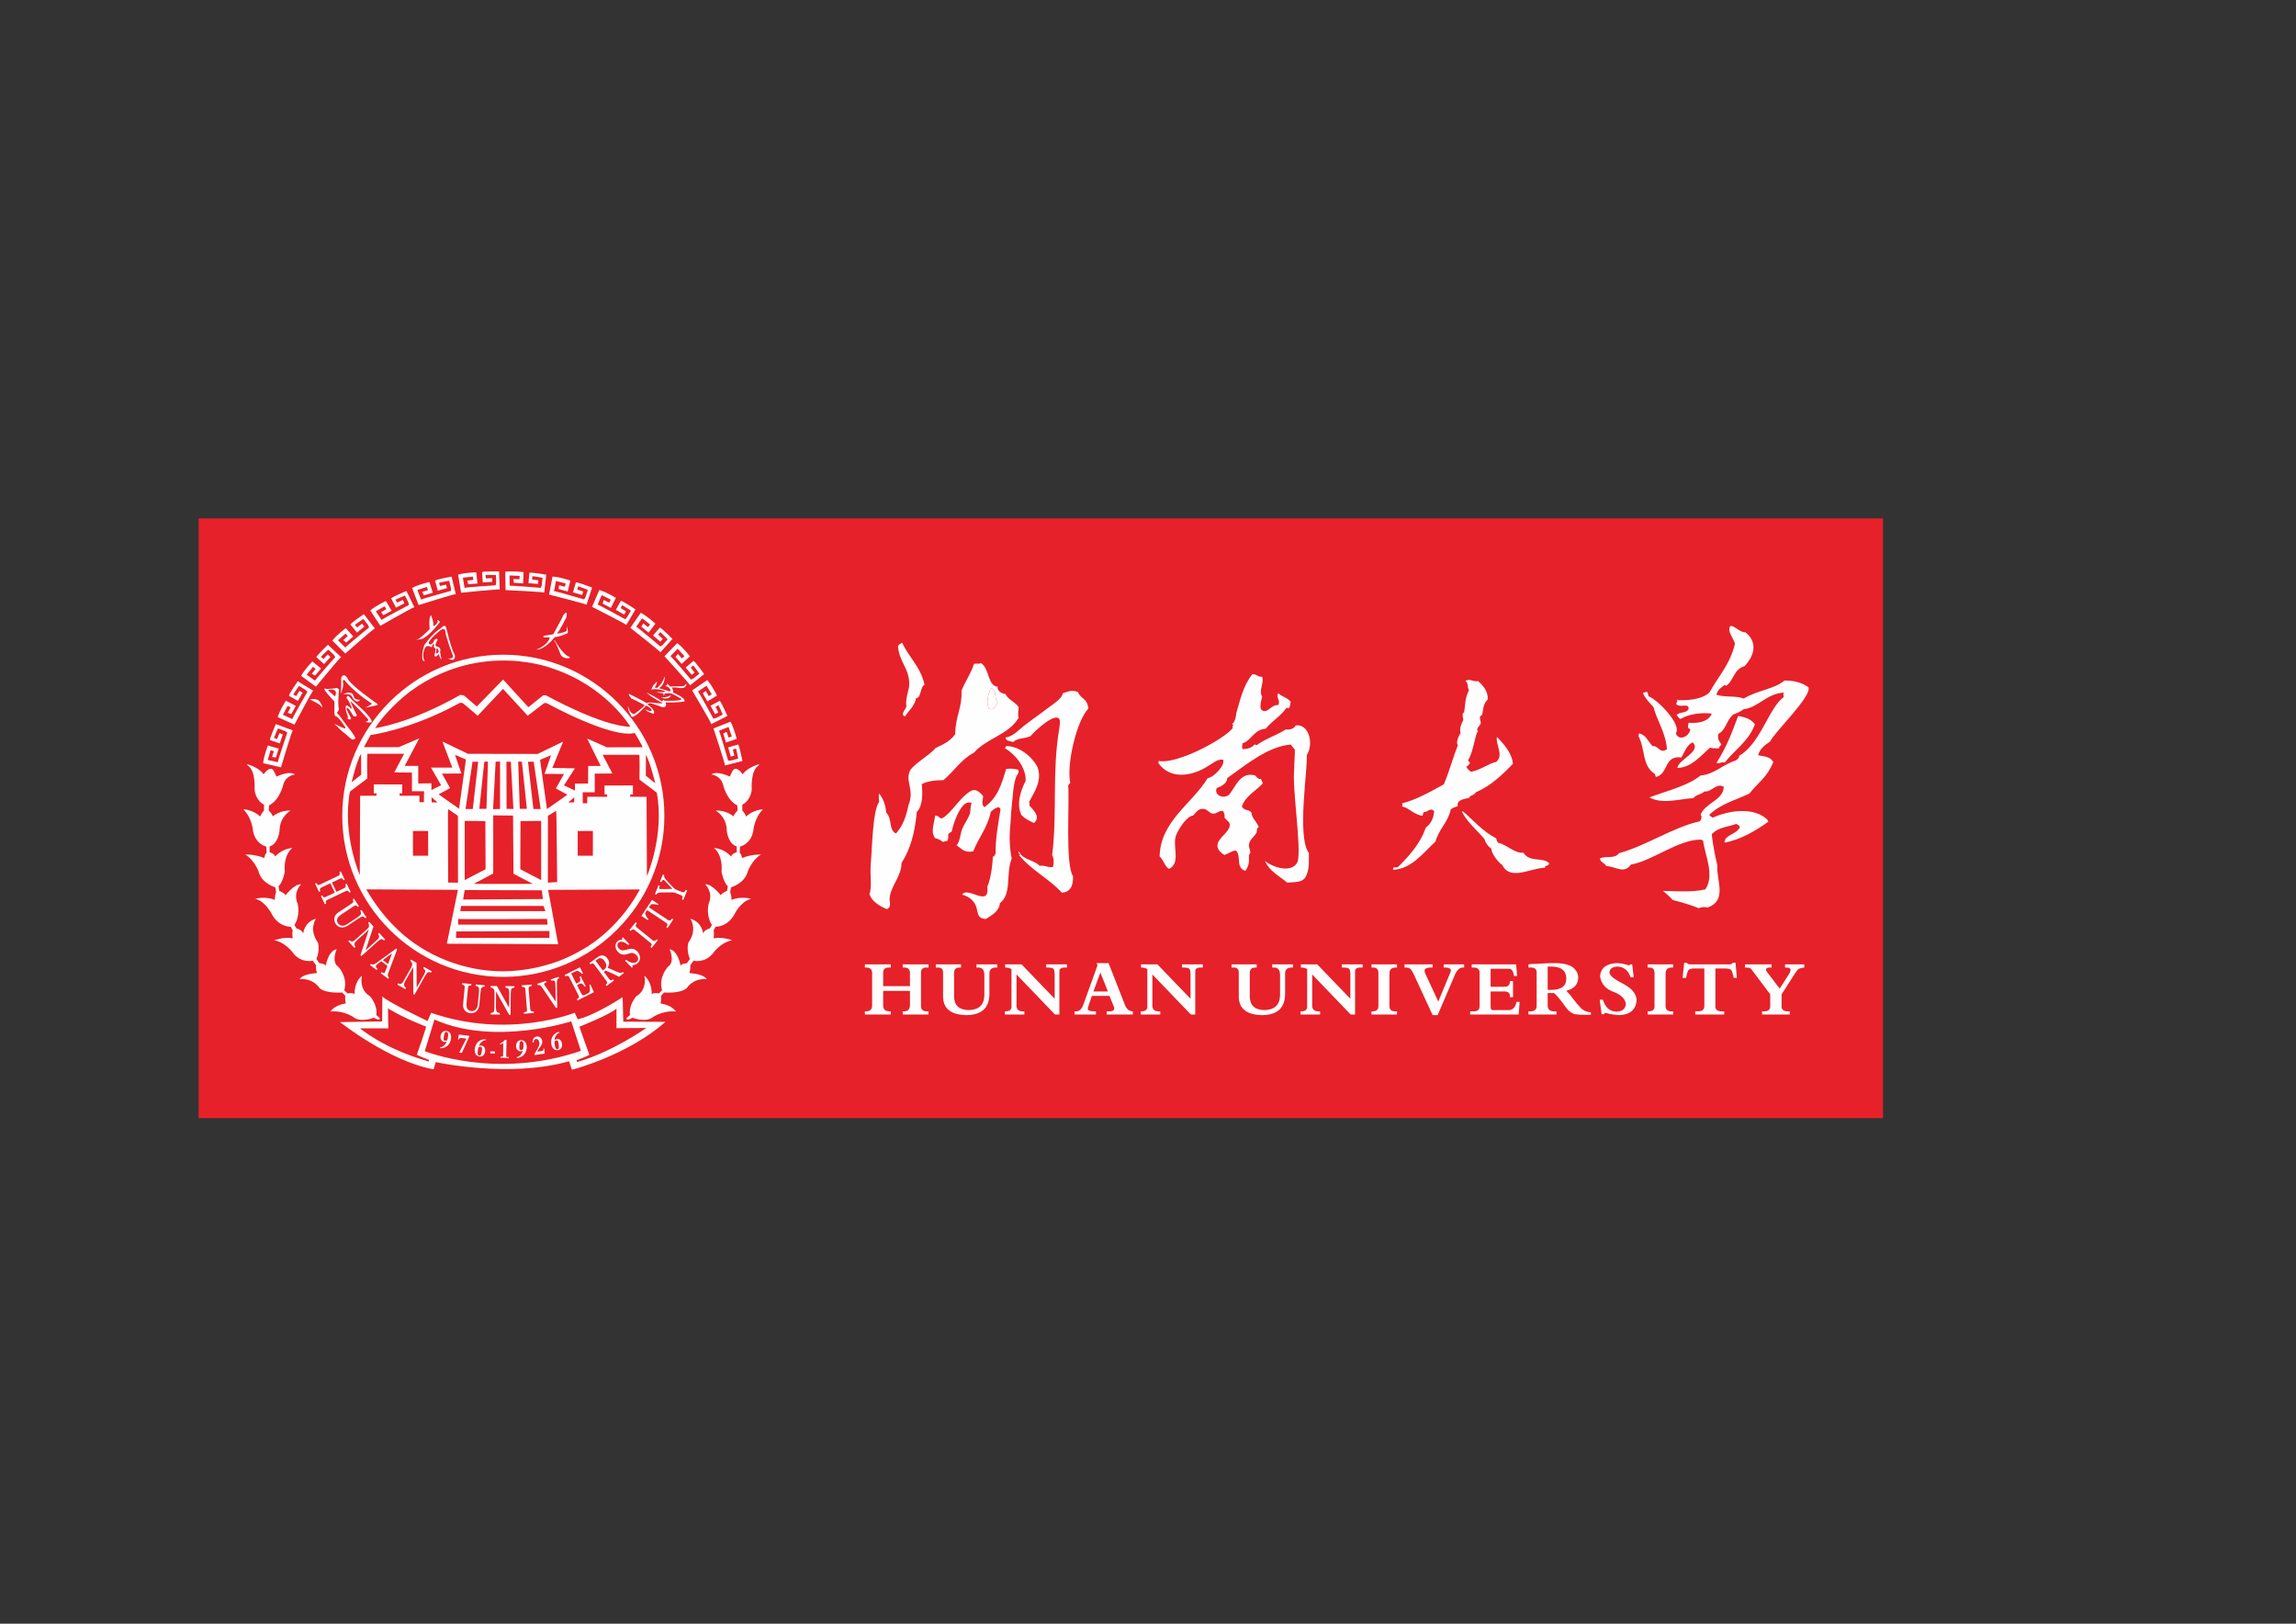 <?xml version="1.0" encoding="UTF-8"?>
<!DOCTYPE svg PUBLIC "-//W3C//DTD SVG 1.1//EN" "http://www.w3.org/Graphics/SVG/1.1/DTD/svg11.dtd">
<!-- Creator: CorelDRAW 2019 (64-Bit 评估版) -->
<svg xmlns="http://www.w3.org/2000/svg" xml:space="preserve" width="297mm" height="210mm" version="1.1" style="shape-rendering:geometricPrecision; text-rendering:geometricPrecision; image-rendering:optimizeQuality; fill-rule:evenodd; clip-rule:evenodd"
viewBox="0 0 29700 21000"
 xmlns:xlink="http://www.w3.org/1999/xlink"
 xmlns:xodm="http://www.corel.com/coreldraw/odm/2003">
 <rect x="0" y="0" width="29700" height="21000" fill="#333333" stroke="none"/>
 <defs>
  <style type="text/css">
   <![CDATA[
    .fil1 {fill:#FEFEFE}
    .fil0 {fill:#E62129}
    .fil2 {fill:#FEFEFE;fill-rule:nonzero}
   ]]>
  </style>
 </defs>
 <g id="图层_x0020_1">
  <rect class="fil0" x="2569.35" y="6705.3" width="21788.24" height="7756.2"/>
  <g id="_2176808645248">
   <path class="fil1" d="M9419.08 9836.92c0,0 -104.63,-363.45 -118.4,-385.47l123.9 -49.57 41.1 123.91 -41.3 13.76 -24.58 -74.34 -43.84 22.03 35.58 115.64 137.67 -46.81c0,0 -33.04,-140.42 -79.84,-223.02l-220.27 88.11c0,0 151.43,457.06 148.68,479.09l226.2 -58.46c0,0 -38.97,-193.58 -55.49,-212.86l-129.41 37.28 34.09 118.39 45.76 -11.85 -19.28 -79.01 41.94 -12.7c0,0 26.9,117.33 26.9,131.1l-96.37 24.78 -33.04 0z"/>
   <path class="fil1" d="M9227.8 9294.3c0,0 -180.4,-332.41 -198.58,-350.96l110.33 -75.06 66.8 112.15 -37.37 22.33 -40 -67.31 -38.08 30.95 59.64 105.27 124.37 -75.33c0,0 -62.49,-130.03 -125.97,-200.62l-196.15 133.45c0,0 246.25,413.76 248.3,435.86l208.33 -105.77c0,0 -79.73,-180.65 -100.01,-195.92l-118.35 64.25 58.77 108.29 42.13 -21.43 -35.82 -73.01 38.22 -21.43c0,0 51.52,108.8 54.48,122.24l-88.78 44.94 -32.26 7.11z"/>
   <path class="fil1" d="M8938.16 8789.54c0,0 -243.82,-289.12 -265.38,-303.61l92.9 -95.8 88.07 96.35 -32.09 29.42 -52.77 -57.85 -31.04 38 79.68 91.06 106.58 -98.91c0,0 -87.46,-114.72 -163.9,-171.03l-165.14 170.32c0,0 324.75,355.49 331.22,376.72l182.67 -145.67c0,0 -114.57,-160.83 -137.52,-171.68l-102.94 86.83 79.44 94.18 36.93 -29.5 -49.83 -64.26 33.1 -28.71c0,0 72.44,96.15 78.05,108.72l-77.87 61.94 -30.16 13.48z"/>
   <path class="fil1" d="M8542.32 8361.33c0,0 -288.46,-244.6 -312.13,-255.31l75.69 -109.9 102.86 80.38 -26.76 34.34 -61.64 -48.27 -24.3 42.63 93.69 76.55 88.68 -115.24c0,0 -105.3,-98.59 -190.03,-141.43l-134.56 195.39c0,0 379.29,296.6 389.2,316.46l155.93 -173.99c0,0 -139.7,-139.56 -164.13,-146.45l-87.08 102.73 93.98 79.67 31.52 -35.22 -59.82 -55.09 27.88 -33.81c0,0 87.39,82.78 95.02,94.24l-66.5 74.02 -27.5 18.3z"/>
   <path class="fil1" d="M8086.43 8008.93c0,0 -330.63,-183.64 -355.93,-189.53l52.81 -122.56 116.55 58.78 -19.54 38.9 -69.88 -35.32 -15.51 46.55 106.82 56.81 64.5 -130.32c0,0 -122.51,-76.17 -213.97,-101.65l-93.87 217.88c0,0 429.86,216.93 443.46,234.47l119 -201.06c0,0 -164.24,-109.63 -189.54,-111.63l-65.38 117.74 107.71 59.82 24.05 -40.69 -69.41 -42.37 20.75 -38.6c0,0 101.86,64.14 111.57,73.89l-50.78 85.57 -23.41 23.32z"/>
   <path class="fil1" d="M7555.58 7752.44c0,0 -362.87,-106.61 -388.85,-106.8l24.62 -131.16 126.62 31.77 -10.53 42.24 -75.93 -19.13 -4.92 48.82 116.69 31.99 34.32 -141.3c0,0 -136.24,-47.42 -231.06,-52.22l-43.76 233.17c0,0 466.99,117.3 484.1,131.44l71.97 -222.27c0,0 -184.29,-70.92 -209.41,-67.32l-37.94 129.22 118.21 34.72 14.53 -44.98 -77.02 -26.1 11.77 -42.21c0,0 113.46,40.22 125.08,47.61l-30.77 94.62 -17.72 27.89z"/>
   <path class="fil1" d="M6995.68 7603.01c0,0 -376.85,-31.95 -402.34,-26.95l-2.08 -133.43 130.41 5.82 -1.88 43.5 -78.22 -3.58 4.93 48.82 120.73 8.03 5.4 -145.31c0,0 -142.96,-19.25 -236.83,-5l3.7 237.21c0,0 481.01,21.64 500.6,32.07l26.12 -232.17c0,0 -194.75,-32.67 -218.65,-24.11l-11.35 134.19 122.76 10.4 5.25 -46.98 -80.68 -10.19 3.1 -43.7c0,0 119.21,16.74 132.07,21.65l-11.24 98.87 -11.8 30.86z"/>
   <path class="fil1" d="M6411.32 7569.97c0,0 -377.43,24.22 -401.9,32.94l-21.82 -131.65 129.83 -13.55 4.59 43.29 -77.88 8.05 12.1 47.55 120.59 -9.95 -16.19 -144.5c0,0 -144.24,2.14 -234.96,30.14l38.8 234.04c0,0 478.91,-49.85 499.84,-42.44l-8.57 -233.48c0,0 -197.44,-3.46 -219.81,8.54l8.65 134.4 122.95 -7.9 -1.77 -47.24 -81.29 1.88 -3.41 -43.69c0,0 120.36,-1.1 133.81,1.86l3.53 99.44 -7.09 32.27z"/>
   <path class="fil1" d="M5833.55 7641.75c0,0 -364.94,99.3 -387.16,112.75l-47.74 -124.62 124.49 -39.27 13.16 41.49 -74.7 23.49 21.39 44.16 116.15 -33.89 -44.79 -138.34c0,0 -140.89,30.98 -224.17,76.58l84.88 221.53c0,0 459.22,-144.73 481.21,-141.65l-55.14 -227.04c0,0 -194.13,36.14 -213.65,52.38l35.38 129.94 118.88 -32.36 -11.18 -45.92 -79.28 18.11 -12.09 -42.12c0,0 117.71,-25.17 131.48,-24.97l23.37 96.72 -0.49 33.03z"/>
   <path class="fil1" d="M5289.28 7825c0,0 -335.35,174.88 -354.19,192.75l-73.24 -111.56 113.25 -64.93 21.71 37.73 -67.96 38.88 30.31 38.59 106.25 -57.89 -73.28 -125.6c0,0 -131.03,60.33 -202.67,122.64l130.19 198.32c0,0 417.78,-239.37 439.91,-241.06l-102.31 -210.04c0,0 -181.95,76.72 -197.55,96.75l62.29 119.4 109.24 -56.98 -20.73 -42.48 -73.59 34.62 -20.79 -38.57c0,0 109.63,-49.72 123.12,-52.46l43.46 89.51 6.58 32.38z"/>
   <path class="fil1" d="M4774.48 8114.56c0,0 -293.06,239.07 -307.91,260.38l-94.27 -94.45 97.78 -86.48 28.89 32.56 -58.7 51.82 37.49 31.66 92.35 -78.18 -97.16 -108.19c0,0 -116.13,85.58 -173.68,161.08l167.59 167.91c0,0 360.75,-318.9 382.09,-325.02l-142.67 -185.02c0,0 -162.68,111.92 -173.91,134.69l85.14 104.34 95.47 -77.88 -28.89 -37.41 -65.07 48.77 -28.16 -33.57c0,0 97.31,-70.85 109.97,-76.26l60.67 78.87 12.98 30.38z"/>
   <path class="fil1" d="M4336.92 8497.79c0,0 -251.27,282.67 -262.53,306.08l-108.11 -78.24 82.76 -100.95 33.71 27.56 -49.7 60.49 42.05 25.29 78.72 -91.88 -113.13 -91.34c0,0 -101.03,102.97 -145.83,186.68l192.19 139.08c0,0 305.38,-372.26 325.47,-381.71l-170.3 -159.95c0,0 -142.79,136.4 -150.25,160.67l100.66 89.45 81.85 -92.09 -34.47 -32.33 -56.48 58.51 -33.15 -28.66c0,0 84.8,-85.44 96.43,-92.79l72.45 68.2 17.66 27.93z"/>
   <path class="fil1" d="M3976.26 8947.09c0,0 -188.98,327.6 -195.28,352.8l-121.68 -54.78 60.66 -115.59 38.58 20.17 -36.45 69.3 46.29 16.27 58.54 -105.89 -129.26 -66.61c0,0 -78.14,121.26 -105.11,212.3l216.33 97.39c0,0 223.87,-426.29 241.64,-439.6l-199.11 -122.24c0,0 -112.28,162.43 -114.69,187.7l116.67 67.28 61.55 -106.73 -40.3 -24.7 -43.48 68.71 -38.26 -21.37c0,0 65.78,-100.81 75.69,-110.36l84.74 52.16 22.93 23.79z"/>
   <path class="fil1" d="M3716.86 9474.71c0,0 -122.33,357.88 -123.65,383.82l-129.96 -30.31 37.26 -125.11 41.74 12.36 -22.42 75.02 48.56 7.05 37.04 -115.19 -139.67 -40.45c0,0 -53.32,134.04 -62.24,228.56l231.04 53.89c0,0 137.55,-461.43 152.42,-477.91l-218.93 -81.6c0,0 -78.88,181.03 -76.37,206.29l127.43 43.54 39.84 -116.59 -44.3 -16.48 -29.43 75.81 -41.66 -13.6c0,0 45.13,-111.59 53.02,-122.88l93.19 34.86 27.09 18.92z"/>
   <path class="fil1" d="M3201.03 9884.64c0,0 150.52,40.39 209.26,130.33 0,0 84.44,-130.33 134,-40.38l33.04 69.75c0,0 163.36,-82.6 238.62,-27.53 0,0 -119.31,9.17 -152.35,133.99 0,0 -42.22,194.58 -183.56,266.16l-3.67 64.25c0,0 44.05,44.05 51.4,77.09 0,0 100.95,-84.43 231.28,-73.42 0,0 -141.34,71.59 -143.18,262.49 0,0 -16.52,167.04 -128.49,200.08l0 75.26c0,0 58.74,12.85 73.43,55.06 0,0 78.93,-100.95 222.1,-110.13 0,0 -117.48,73.42 -99.12,308.38 0,0 -22.03,128.49 -80.77,187.23l9.18 58.74c0,0 66.08,23.86 80.77,56.9 0,0 119.31,-152.35 201.91,-141.34 0,0 -110.13,102.79 -44.05,251.47 0,0 38.55,146.85 -42.22,275.34l27.53 44.06c0,0 64.25,11.01 86.28,64.24 0,0 9.17,-145.01 165.2,-190.9 0,0 -99.12,137.67 25.7,310.21 0,0 29.37,95.46 -20.19,211.1l38.54 55.06c0,0 67.92,3.68 82.6,31.21 0,0 29.37,-192.74 141.34,-212.93 0,0 -77.09,165.2 23.87,229.45 0,0 124.82,137.67 73.42,301.04l42.22 42.21c0,0 66.08,-18.35 91.78,11.02 0,0 -11.01,-152.36 95.45,-240.46 0,0 -45.89,176.21 102.79,264.32 0,0 102.79,110.14 82.6,244.13l44.06 38.55c0,0 12.85,23.86 -29.37,18.36l-47.73 -22.03c0,0 -150.52,60.57 -245.97,3.67 0,0 -126.65,-100.96 -313.88,-84.44 0,0 45.89,-80.76 198.24,-104.62 0,0 -14.68,-51.4 -5.5,-97.29l-40.39 -44.05c0,0 -216.6,18.35 -295.53,-58.74 0,0 -73.42,-126.66 -255.14,-113.81 0,0 22.02,-64.25 223.94,-78.93 0,0 -20.19,-51.4 -11.02,-99.12l-44.05 -60.58c0,0 -143.17,36.72 -249.64,-93.61 0,0 -95.45,-141.34 -247.8,-170.71 0,0 113.8,-45.89 238.62,-25.7 0,0 -11.01,-66.08 0,-100.96l-25.69 -47.72c0,0 -156.03,5.51 -245.97,-165.2 0,0 -78.93,-163.37 -212.93,-196.41 0,0 128.49,-38.55 253.31,14.68 0,0 -3.67,-55.06 16.52,-100.95l-11.01 -62.41c0,0 -178.06,-49.56 -216.6,-205.59 0,0 -53.23,-146.85 -170.71,-218.43 0,0 117.48,-7.35 245.97,45.89 0,0 1.83,-47.73 29.37,-67.92l-3.68 -80.77c0,0 -137.66,-25.69 -172.54,-201.91 0,0 -7.34,-159.7 -124.82,-280.85 0,0 126.65,5.51 216.6,93.62 0,0 31.2,-66.08 49.56,-73.42l1.83 -78.93c0,0 -108.29,-45.89 -122.98,-198.25 0,0 18.36,-238.62 -86.27,-308.38l-12 -17.94 6.49 1.42z"/>
   <path class="fil1" d="M9816.19 9884.64c0,0 -150.52,40.39 -209.26,130.33 0,0 -84.43,-130.33 -133.99,-40.38l-33.04 69.75c0,0 -163.37,-82.6 -238.63,-27.53 0,0 119.31,9.17 152.35,133.99 0,0 42.22,194.58 183.56,266.16l3.67 64.25c0,0 -44.05,44.05 -51.39,77.09 0,0 -100.96,-84.43 -231.29,-73.42 0,0 141.34,71.59 143.18,262.49 0,0 16.52,167.04 128.49,200.08l0 75.26c0,0 -58.74,12.85 -73.42,55.06 0,0 -78.93,-100.95 -222.11,-110.13 0,0 117.48,73.42 99.12,308.38 0,0 22.03,128.49 80.77,187.23l-9.18 58.74c0,0 -66.08,23.86 -80.76,56.9 0,0 -119.32,-152.35 -201.92,-141.34 0,0 110.14,102.79 44.06,251.47 0,0 -38.55,146.85 42.21,275.34l-27.53 44.06c0,0 -64.25,11.01 -86.27,64.24 0,0 -9.18,-145.01 -165.2,-190.9 0,0 99.12,137.67 -25.7,310.21 0,0 -29.37,95.46 20.19,211.1l-38.55 55.06c0,0 -67.92,3.68 -82.6,31.21 0,0 -29.37,-192.74 -141.34,-212.93 0,0 77.09,165.2 -23.86,229.45 0,0 -124.82,137.67 -73.43,301.04l-42.21 42.21c0,0 -66.08,-18.35 -91.78,11.02 0,0 11.01,-152.36 -95.45,-240.46 0,0 45.89,176.21 -102.8,264.32 0,0 -102.79,110.14 -82.6,244.13l-44.05 38.55c0,0 -12.85,23.86 29.37,18.36l47.72 -22.03c0,0 150.52,60.57 245.97,3.67 0,0 126.66,-100.96 313.89,-84.44 0,0 -45.89,-80.76 -198.25,-104.62 0,0 14.69,-51.4 5.51,-97.29l40.38 -44.05c0,0 216.6,18.35 295.53,-58.74 0,0 73.42,-126.66 255.15,-113.81 0,0 -22.03,-64.25 -223.94,-78.93 0,0 20.19,-51.4 11.01,-99.12l44.05 -60.58c0,0 143.18,36.72 249.64,-93.61 0,0 95.45,-141.34 247.81,-170.71 0,0 -113.81,-45.89 -238.63,-25.7 0,0 11.01,-66.08 0,-100.96l25.7 -47.72c0,0 156.02,5.51 245.97,-165.2 0,0 78.93,-163.37 212.92,-196.41 0,0 -128.49,-38.55 -253.31,14.68 0,0 3.67,-55.06 -16.52,-100.95l11.02 -62.41c0,0 178.05,-49.56 216.6,-205.59 0,0 53.23,-146.85 170.7,-218.43 0,0 -117.47,-7.35 -245.96,45.89 0,0 -1.84,-47.73 -29.37,-67.92l3.67 -80.77c0,0 137.67,-25.69 172.54,-201.91 0,0 7.35,-159.7 124.82,-280.85 0,0 -126.65,5.51 -216.6,93.62 0,0 -31.2,-66.08 -49.56,-73.42l-1.83 -78.93c0,0 108.3,-45.89 122.98,-198.25 0,0 -18.35,-238.62 86.27,-308.38l12 -17.94 -6.49 1.42z"/>
   <path class="fil1" d="M4202.32 11694.72l-50.88 -106.91 16.65 -7.92c1.7,2.76 4.19,6.74 7.45,11.95 3.2,5.24 5.95,8.57 8.2,10 3.59,2.78 7.73,4.07 12.39,3.91 4.62,-0.16 10.01,-1.66 16.09,-4.55l118.46 -56.38 -57.62 -121.03 -115.89 55.15c-5.43,2.59 -9.76,5.49 -12.87,8.64 -3.09,3.22 -5.08,7.51 -5.9,13 -0.47,2.72 -0.1,7.02 0.97,12.98 1.15,5.91 2.32,10.44 3.61,13.56l-16.66 7.92 -50.89 -106.9 16.66 -7.94c1.71,2.76 4.18,6.75 7.45,11.95 3.19,5.24 5.95,8.57 8.2,10 3.55,2.71 7.71,4.02 12.37,3.91 4.65,-0.15 10.03,-1.65 16.1,-4.55l240.28 -114.36c4.96,-2.36 9.15,-5.33 12.58,-8.87 3.38,-3.59 5.3,-7.84 5.87,-12.82 0.45,-4.24 0.4,-9.08 -0.3,-14.46 -0.61,-5.39 -1.64,-9.84 -2.94,-13.4l16.66 -7.93 50.88 106.91 -16.65 7.93c-1.79,-3.34 -4.48,-7.14 -8.02,-11.46 -3.61,-4.29 -6.46,-7.4 -8.73,-9.29 -3.9,-3.24 -8.32,-4.47 -13.32,-3.84 -5.06,0.73 -10.2,2.34 -15.32,4.77l-103.23 49.15 57.61 121.02 100.92 -48.02c4.95,-2.36 9.13,-5.35 12.56,-8.88 3.41,-3.58 5.31,-7.83 5.88,-12.83 0.45,-4.23 0.39,-9.07 -0.28,-14.44 -0.62,-5.41 -1.66,-9.85 -2.96,-13.41l16.66 -7.93 50.89 106.91 -16.66 7.92c-1.79,-3.32 -4.47,-7.13 -8.01,-11.46 -3.61,-4.27 -6.48,-7.4 -8.74,-9.28 -3.9,-3.23 -8.32,-4.47 -13.29,-3.78 -5.09,0.68 -10.22,2.28 -15.34,4.72l-240.02 114.25c-5.45,2.59 -9.77,5.48 -12.86,8.7 -3.11,3.14 -5.11,7.43 -5.93,12.92 -0.47,2.74 -0.09,7.04 0.98,12.99 1.13,5.91 2.31,10.45 3.6,13.55l-16.66 7.93z"/>
   <path class="fil1" d="M4725.2 11876c-2.2,-2.98 -6.09,-7.06 -11.7,-11.98 -5.56,-4.96 -11.27,-8.23 -16.98,-9.95 -5.84,-1.56 -14.37,0.35 -25.77,5.8 -11.36,5.51 -24.48,13.19 -39.53,23.23l-133.36 88.9c-17.05,11.37 -33.59,18.52 -49.8,21.4 -16.2,2.88 -31.24,2.53 -45.31,-0.96 -13.61,-3.63 -25.42,-9.19 -35.31,-16.69 -9.91,-7.49 -17.81,-15.67 -23.78,-24.63 -9.51,-14.27 -15.52,-28.57 -18.12,-43 -2.62,-14.32 -2.36,-28.01 0.85,-41.12 3.21,-12.93 8.85,-24.77 16.92,-35.68 8.12,-10.86 17.86,-20.08 29.45,-27.79l181.4 -120.94c5.02,-3.35 8.77,-6.83 11.33,-10.36 2.55,-3.51 3.91,-8.2 4.28,-14.05 0.13,-4.13 -0.66,-8.8 -2.36,-13.94 -1.63,-5.17 -3.26,-9.2 -4.83,-12.18l15.35 -10.24 65.86 98.8 -15.35 10.23c-2.2,-2.98 -5.49,-6.48 -9.75,-10.48 -4.34,-3.95 -7.69,-6.74 -10.21,-8.28 -4.33,-2.64 -8.88,-3.23 -13.74,-1.89 -4.9,1.45 -9.74,3.77 -14.47,6.93l-169.51 113c-8.2,5.46 -16.38,11.9 -24.47,19.28 -8.06,7.43 -14.64,15.77 -19.65,25.06 -5.08,9.64 -7.61,19.91 -7.65,30.73 -0.04,10.82 4.27,22.71 12.99,35.79 8.17,12.26 17.53,20.87 28.07,25.81 10.58,4.98 21.59,7.11 33.05,6.4 10.79,-0.6 21.05,-2.82 30.89,-6.59 9.76,-3.78 18.92,-8.56 27.56,-14.32l125.83 -83.89c16.01,-10.67 28.51,-20.23 37.48,-28.86 9,-8.55 13.9,-15.6 14.78,-21.14 1,-6.35 0.27,-13.53 -2.24,-21.59 -2.42,-8.12 -4.74,-13.98 -6.84,-17.78l15.35 -10.23 64.65 96.97 -15.36 10.23z"/>
   <path class="fil1" d="M4968.56 12163.3c-2.66,-2.69 -7.5,-6.08 -14.67,-10.07 -7.1,-4.03 -12.83,-6.42 -17.08,-7.04 -6.49,-0.7 -14.85,2.48 -25.11,9.51 -10.24,6.92 -22.39,16.75 -36.43,29.39l-200.62 180.69 -11.71 -13 108.51 -330.28 -141.3 127.28c-15.82,14.23 -27.33,25.98 -34.46,35.17 -7.11,9.19 -11.02,17.04 -11.73,23.41 -0.78,4.85 0.86,11.95 4.85,21.29 3.96,9.45 6.99,15.31 8.92,17.73l-13.72 12.34 -78.26 -86.91 13.7 -12.34c2.66,2.41 7.99,5.82 15.97,10.18 7.99,4.35 13.61,6.48 16.85,6.52 6.75,0.19 14.45,-2.4 22.97,-7.77 8.58,-5.32 21.78,-16.12 39.71,-32.25l134.92 -121.52c5.93,-5.33 11.17,-11.45 15.64,-18.42 4.51,-6.92 7.12,-13.15 7.92,-18.77 0.99,-7.37 0.33,-15.53 -2.15,-24.38 -2.54,-8.78 -5.34,-15.21 -8.52,-19.28l13.7 -12.34 54.5 60.51 -101.6 307.34 130.37 -117.41c15.94,-14.37 27.47,-26.23 34.61,-35.52 7.16,-9.3 10.75,-16.7 10.88,-22.26 -0.09,-5 -1.81,-11.68 -5.12,-20.14 -3.39,-8.39 -6.45,-14.31 -9.18,-17.86l13.72 -12.34 77.62 86.19 -13.7 12.35z"/>
   <path class="fil1" d="M5020.65 12658.62l-94.58 -71.78 11.16 -14.71c8.83,5.61 16.75,9.49 23.86,11.57 7.08,2.13 11.75,1.66 14.06,-1.37 0.96,-1.28 1.98,-2.85 3.1,-4.77 1.17,-2.01 2.02,-3.81 2.66,-5.56l31.08 -80.09 -79.56 -60.38c-10.3,7.33 -19.08,13.91 -26.48,19.66 -7.27,5.73 -14,11.08 -20.08,16.04 -5.87,4.89 -10.56,9.03 -13.89,12.28 -3.33,3.38 -5.91,6.21 -7.69,8.54 -4.18,5.52 -4.12,12.35 0.3,20.49 4.41,8.14 10.67,15.67 18.66,22.62l-11.16 14.69 -85.46 -64.86 11.15 -14.69c3,1.83 7.03,3.66 12.21,5.47 5.12,1.88 9.9,2.73 14.24,2.57 7.11,-0.51 13.33,-1.9 18.79,-4.22 5.46,-2.31 11.99,-6.14 19.71,-11.66 39.35,-28.14 83.4,-59.96 132.07,-95.5 48.64,-35.47 91.92,-67.09 129.98,-94.77l12.79 9.7 -116.58 310.85c-2.49,6.57 -4,12.32 -4.51,17.17 -0.43,4.9 -0.06,10.19 1.19,16.15 0.95,3.84 2.89,7.87 5.85,12.14 2.97,4.36 5.73,7.56 8.29,9.73l-11.16 14.69zm-0.46 -189.55l52.02 -140.01 -120.21 88.26 68.19 51.75z"/>
   <path class="fil1" d="M5576.02 12578.77c-3.36,-1.7 -9.04,-3.38 -17.1,-4.86 -8.02,-1.58 -14.22,-2.03 -18.43,-1.26 -6.39,1.4 -13.28,7.07 -20.78,17 -7.52,9.82 -15.9,23.01 -25.2,39.46l-132.7 235.12 -15.24 -8.59 -2.2 -347.64 -93.48 165.61c-10.45,18.54 -17.62,33.34 -21.47,44.31 -3.82,10.98 -5.03,19.67 -3.68,25.93 0.81,4.84 4.63,11.07 11.38,18.64 6.77,7.69 11.49,12.29 14.1,13.98l-9.08 16.06 -101.86 -57.49 9.08 -16.07c3.28,1.44 9.42,2.98 18.38,4.57 8.94,1.59 14.95,1.83 18.05,0.82 6.45,-1.95 12.92,-6.87 19.29,-14.68 6.44,-7.76 15.53,-22.2 27.39,-43.2l89.24 -158.12c3.93,-6.96 6.96,-14.42 8.97,-22.45 2.07,-7.99 2.57,-14.74 1.54,-20.3 -1.4,-7.32 -4.63,-14.84 -9.79,-22.44 -5.2,-7.52 -9.91,-12.72 -14.22,-15.56l9.07 -16.06 70.91 40.02 1.46 323.7 86.25 -152.79c10.54,-18.7 17.7,-33.61 21.52,-44.69 3.81,-11.09 4.87,-19.25 3.22,-24.56 -1.67,-4.72 -5.42,-10.49 -11.26,-17.45 -5.87,-6.89 -10.67,-11.53 -14.37,-14.03l9.06 -16.07 101.03 57.01 -9.08 16.08z"/>
   <path class="fil1" d="M6269.12 12761.44c-3.71,-0.17 -9.34,0.26 -16.69,1.51 -7.35,1.17 -13.51,3.52 -18.45,6.87 -4.88,3.54 -8.81,11.36 -11.78,23.64 -2.91,12.28 -5.24,27.3 -6.97,45.32l-15.35 159.54c-1.95,20.39 -6.87,37.74 -14.86,52.12 -8,14.37 -17.78,25.82 -29.37,34.51 -11.42,8.26 -23.19,13.9 -35.25,16.83 -12.07,2.95 -23.39,3.9 -34.12,2.87 -17.07,-1.64 -31.94,-6.01 -44.77,-13.13 -12.76,-7.01 -23.21,-15.86 -31.35,-26.63 -7.99,-10.65 -13.61,-22.51 -16.96,-35.66 -3.28,-13.14 -4.27,-26.52 -2.94,-40.39l20.87 -217.01c0.57,-6 0.24,-11.11 -0.88,-15.32 -1.1,-4.21 -3.88,-8.21 -8.2,-12.2 -3.11,-2.7 -7.23,-5.06 -12.28,-6.96 -5.04,-2.01 -9.19,-3.3 -12.51,-3.98l1.77 -18.35 118.2 11.36 -1.76 18.36c-3.7,-0.17 -8.49,0.17 -14.29,0.95 -5.8,0.86 -10.09,1.69 -12.87,2.67 -4.78,1.68 -8.12,4.84 -10.14,9.45 -1.98,4.72 -3.23,9.95 -3.78,15.59l-19.5 202.81c-0.94,9.8 -1.12,20.21 -0.51,31.14 0.67,10.94 2.97,21.32 7,31.05 4.28,10.04 10.63,18.49 19,25.36 8.36,6.85 20.31,11.04 35.93,12.54 14.68,1.42 27.26,-0.41 37.74,-5.46 10.55,-5.05 19.17,-12.23 25.85,-21.56 6.36,-8.75 11.12,-18.1 14.42,-28.12 3.23,-9.94 5.31,-20.06 6.31,-30.4l14.47 -150.54c1.84,-19.16 2.32,-34.88 1.3,-47.28 -0.94,-12.38 -3.31,-20.63 -7.05,-24.83 -4.29,-4.77 -10.32,-8.75 -18.15,-11.9 -7.82,-3.25 -13.84,-5.16 -18.1,-5.92l1.76 -18.37 116.01 11.16 -1.75 18.36z"/>
   <path class="fil1" d="M6653.97 12772.99c-3.78,0.14 -9.56,1.42 -17.34,4.01 -7.77,2.5 -13.42,5.11 -16.74,7.83 -4.9,4.31 -8.2,12.61 -9.96,24.93 -1.82,12.23 -2.78,27.83 -2.94,46.72l-2.39 269.98 -17.49 -0.14 -170.13 -303.19 -1.68 190.17c-0.19,21.28 0.69,37.7 2.64,49.15 1.97,11.46 5.11,19.66 9.32,24.49 3.05,3.84 9.42,7.44 18.98,10.8 9.65,3.46 16.01,5.2 19.1,5.41l-0.17 18.45 -116.95 -1.03 0.15 -18.46c3.59,-0.31 9.7,-1.96 18.3,-4.89 8.61,-2.95 13.98,-5.64 16.19,-8.02 4.71,-4.83 7.99,-12.25 9.81,-22.18 1.86,-9.91 2.84,-26.93 3.05,-51.06l1.61 -181.56c0.07,-7.98 -0.88,-15.97 -3.01,-23.98 -2.06,-8 -4.89,-14.14 -8.48,-18.52 -4.76,-5.72 -11.23,-10.74 -19.43,-14.9 -8.18,-4.05 -14.82,-6.33 -19.97,-6.74l0.17 -18.44 81.42 0.71 157.89 282.59 1.55 -175.45c0.2,-21.45 -0.75,-37.96 -2.79,-49.51 -2.02,-11.55 -5.04,-19.2 -9.06,-23.06 -3.74,-3.31 -9.81,-6.55 -18.29,-9.83 -8.47,-3.18 -14.91,-4.92 -19.37,-5.31l0.17 -18.45 115.99 1.03 -0.15 18.45z"/>
   <path class="fil1" d="M6905.85 13101.22l-128.07 10.21 -1.47 -18.39c3.59,-0.64 8.76,-1.59 15.53,-2.85 6.8,-1.16 11.49,-2.6 14.19,-4.25 4.19,-2.55 7.17,-5.9 8.9,-9.95 1.68,-4.05 2.2,-9.52 1.66,-16.42l-21.21 -266.31c-0.47,-6.01 -1.57,-11.01 -3.39,-14.94 -1.76,-3.97 -5.52,-7.04 -11.21,-9.44 -4.2,-1.71 -9.35,-3.26 -15.58,-4.63 -6.22,-1.28 -11.3,-1.94 -15.23,-1.99l-1.47 -18.38 128.09 -10.21 1.46 18.39c-4.16,0.51 -9.04,1.52 -14.68,3.13 -5.66,1.51 -10.53,3.42 -14.7,5.44 -4.91,2.53 -8.05,6.15 -9.4,10.9 -1.4,4.82 -1.8,10.1 -1.36,15.76l21.18 266.05c0.46,5.66 1.82,10.63 4.08,14.89 2.27,4.27 5.91,7.53 10.76,9.74 2.92,1.18 7.61,2.33 14.1,3.41 6.43,1.18 11.9,1.63 16.36,1.45l1.46 18.39z"/>
   <path class="fil1" d="M7231.7 12651.38c-3.27,1.25 -6.94,3.46 -11.09,6.67 -4.2,3.32 -7.35,6.69 -9.63,10.13 -3.25,4.87 -5.26,10.48 -6.1,16.71 -0.84,6.34 -1.29,13.58 -1.49,21.85 0.01,28.9 0.43,73.91 1.44,134.96 0.91,60.96 2.07,124.47 3.54,190.5l-15.85 5.15c-39.06,-57.83 -76.78,-113.56 -113.1,-167.13 -36.24,-53.6 -60.83,-89.82 -73.71,-108.58 -3.15,-4.57 -6.63,-8.39 -10.5,-11.41 -3.8,-3.07 -8.33,-5.69 -13.7,-7.77 -4.35,-1.66 -8.82,-2.55 -13.5,-2.52 -4.64,-0.08 -8.84,0.35 -12.47,1.16l-5.7 -17.55 112.15 -36.43 5.7 17.55c-9.31,3.76 -17.01,7.57 -22.93,11.55 -6.02,3.91 -8.24,8.18 -6.74,12.81 0.59,1.77 1.57,3.88 2.88,6.17 1.24,2.29 2.36,4.17 3.22,5.47 9.96,14.68 26.2,38.49 48.61,71.5 22.45,33.1 54.33,80.18 95.74,141.24 -0.2,-33.7 -0.79,-73.23 -1.65,-118.94 -0.88,-45.58 -1.67,-76.85 -2.38,-93.7 -0.64,-16.38 -1.53,-27.57 -2.74,-33.51 -1.17,-6.06 -2.36,-10.81 -3.53,-14.43 -1.24,-3.79 -3.57,-6.58 -7.02,-8.27 -3.42,-1.68 -7.6,-2.75 -12.51,-3.2 -4.76,-0.22 -9.41,-0.12 -14.05,0.47 -4.59,0.56 -9.14,1.38 -13.81,2.34l-5.71 -17.56 100.94 -32.78 5.69 17.55z"/>
   <path class="fil1" d="M7638.01 12733.1l44.11 99.45 -211.36 106.63 -8.31 -16.48c3.45,-2.14 7.91,-5.18 13.33,-9.2 5.49,-4.06 8.83,-7.04 10.15,-9 2.59,-4.29 3.76,-8.65 3.36,-13.13 -0.34,-4.48 -1.97,-9.52 -4.84,-15.23l-119.42 -236.7c-2.55,-5.06 -5.51,-9.25 -8.8,-12.56 -3.33,-3.27 -7.69,-5.04 -13.14,-5.49 -4.23,-0.33 -9.51,0.04 -15.72,1.28 -6.24,1.17 -10.97,2.47 -14.38,3.78l-8.31 -16.46 197.03 -99.41 40.03 79.35 -13.48 6.79c-8.34,-10.59 -19.81,-20.39 -34.38,-29.63 -14.64,-9.21 -25.9,-12.66 -33.67,-10.24 -4.06,1.26 -8.71,3 -14.02,5.28 -5.3,2.29 -11.19,5.06 -17.82,8.4l-39.99 20.18 66.04 130.89 28.73 -14.48c9.19,-4.64 15.33,-9.23 18.43,-13.59 3.1,-4.34 4.93,-10.02 5.54,-16.89 0.35,-5.84 -0.38,-12.93 -2.33,-21.37 -1.96,-8.46 -4.29,-16.12 -7.04,-23.08l13.48 -6.79 64.95 128.76 -13.46 6.79c-4.25,-7.19 -9.49,-14.39 -15.77,-21.65 -6.24,-7.18 -11.48,-12.1 -15.62,-14.66 -6.71,-4.18 -12.93,-6 -18.58,-5.44 -5.63,0.55 -12.42,2.79 -20.14,6.67l-28.71 14.5 49.86 98.84c4.99,9.89 9.5,17.45 13.41,22.63 3.99,5.15 8.26,8.44 12.87,9.8 4.53,1.39 9.79,1.13 15.61,-0.72 5.79,-1.93 13.68,-5.32 23.61,-10.32 3.91,-1.98 9.13,-4.6 15.6,-7.88 6.44,-3.24 11.74,-6.32 15.83,-9.17 4.21,-2.92 8.37,-6.4 12.41,-10.43 3.99,-4.11 6.31,-8.06 6.99,-11.88 1.69,-10.19 1.83,-24.37 0.24,-42.44 -1.56,-18.19 -3.29,-31.22 -5.24,-39.19l12.92 -6.51z"/>
   <path class="fil1" d="M8068.71 12586.98l-61.66 45.73c-34.22,-17.59 -64.32,-32.37 -90.34,-44.31 -25.98,-11.99 -53.36,-23.92 -82.16,-35.81l-23.41 17.38 69.69 93.96c3.59,4.85 7.37,8.67 11.27,11.51 3.86,2.78 8.51,3.75 13.85,2.78 2.67,-0.43 6.71,-2.01 12.15,-4.81 5.47,-2.75 9.92,-5.27 13.38,-7.63l11 14.82 -96.86 71.84 -10.99 -14.82c2.37,-2.2 5.75,-5.48 10.13,-9.83 4.43,-4.27 7.15,-7.73 8.24,-10.3 1.87,-4.16 2.29,-8.55 1.13,-13.1 -1.11,-4.6 -3.66,-9.54 -7.68,-14.96l-158.84 -214.15c-3.65,-4.92 -7.36,-8.78 -11.26,-11.73 -3.85,-3.02 -8.5,-3.98 -13.9,-2.96 -3.65,0.73 -8.01,2.2 -13.06,4.39 -5.08,2.11 -9.2,4.17 -12.43,6.14l-10.99 -14.82 105.73 -78.42c9.68,-7.2 19.73,-12.66 30.11,-16.39 10.39,-3.73 21.17,-5.32 32.29,-4.72 10.78,0.6 21.52,3.91 32.15,9.95 10.62,6.03 20.7,15.34 30.1,28.02 8.46,11.4 14.58,22.54 18.38,33.31 3.8,10.77 5.43,21.26 4.95,31.55 -0.4,9.58 -2.39,19.11 -5.94,28.48 -3.51,9.45 -8.24,18.7 -14.14,27.82 25.67,11 47.09,20.29 64.41,28 17.28,7.61 38.35,16.93 63.27,27.71 10.97,4.9 19.76,7.87 26.57,9.01 6.71,1.09 12.95,1.55 18.54,1.26 4.13,-0.3 8.66,-1.44 13.64,-3.59 4.87,-2.18 8.77,-4.19 11.69,-6.13l10.99 14.82zm-248.71 -157.87c-13.32,-17.95 -27.8,-29.19 -43.61,-33.81 -15.7,-4.58 -30.91,-1.48 -45.4,9.27l-27.43 20.35 94.26 127.1 21.15 -15.7c14.82,-11 22.68,-26.32 23.4,-45.96 0.78,-19.68 -6.67,-40.1 -22.37,-61.25z"/>
   <path class="fil1" d="M8188.9 12272.22c10.26,2.31 19.94,6.32 29.05,12.06 9.06,5.67 18.19,13.56 27.38,23.66 21.96,24.15 33.08,50.24 33.6,78.43 0.41,28.17 -9.59,51.53 -29.99,70.1 -9.44,8.57 -20.56,15.22 -33.4,20.06 -12.85,4.73 -25.14,7.53 -36.89,8.38l6.38 19.87 -11.93 10.84 -87.07 -91.53 12.07 -10.99c13,9.28 25.38,17.07 37.09,23.33 11.84,6.27 24.06,10.96 36.84,14.09 12.04,2.84 23.57,3.38 34.54,1.67 10.97,-1.81 21,-6.87 30.09,-15.13 6.86,-6.23 11.76,-12.86 14.74,-19.78 3.04,-6.96 4.23,-14.02 3.55,-21.08 -0.69,-7.18 -2.83,-14.22 -6.49,-21.31 -3.63,-7.14 -8.84,-14.39 -15.58,-21.81 -9.91,-10.9 -21.55,-18.89 -34.91,-24 -13.31,-5.04 -26.87,-5.77 -40.72,-2.04 -9.49,2.51 -20.18,5.52 -32.21,9.03 -11.96,3.57 -22.69,6.26 -31.94,8.2 -18.26,3.9 -35.73,3.25 -52.54,-1.98 -16.75,-5.25 -33.37,-16.9 -49.78,-34.94 -9.42,-10.36 -16.63,-21.54 -21.56,-33.49 -4.82,-11.92 -7.43,-24.18 -7.85,-36.76 -0.28,-11.85 1.74,-23.28 6.09,-34.19 4.41,-10.84 10.85,-20.18 19.39,-27.93 9.73,-8.87 20.14,-14.86 31.37,-18.01 11.12,-3.16 22.25,-5 33.24,-5.65l-5.79 -18.61 11.93 -10.84 83.53 89.49 -12.01 10.94c-11.68,-8.45 -23.18,-16.1 -34.47,-23.1 -11.39,-7.02 -22.76,-12.39 -34.11,-16.09 -11.01,-3.53 -21.6,-4.8 -31.75,-3.61 -10.14,1.19 -19.73,5.83 -28.66,13.96 -9.39,8.54 -13.88,19.7 -13.38,33.62 0.46,13.86 5.77,26.42 16.04,37.7 10.74,11.81 21.77,19.66 33.07,23.51 11.3,3.86 23.29,4.61 35.99,2.16 11.33,-2.04 21.95,-4.62 31.94,-7.71 9.93,-3.15 19.9,-5.75 29.78,-8.04 8.99,-2.05 18.19,-3.46 27.48,-4.24 9.41,-0.77 18.66,-0.19 27.85,1.76z"/>
   <path class="fil1" d="M8509.31 12160.86l-80.97 99.76 -14.33 -11.63c2.02,-3.05 4.89,-7.43 8.67,-13.2 3.83,-5.73 6.03,-10.12 6.7,-13.19 1.05,-4.81 0.66,-9.27 -1.06,-13.33 -1.78,-4 -5.37,-8.16 -10.74,-12.52l-207.43 -168.36c-4.7,-3.81 -9.05,-6.45 -13.17,-7.85 -4.08,-1.46 -8.89,-0.86 -14.56,1.61 -4.13,1.86 -8.8,4.52 -14.09,8.08 -5.23,3.62 -9.22,6.84 -11.96,9.66l-14.32 -11.63 80.97 -99.76 14.32 11.63c-2.49,3.35 -5.13,7.58 -7.86,12.78 -2.81,5.14 -4.79,9.98 -6.21,14.4 -1.55,5.29 -1.09,10.07 1.41,14.31 2.53,4.34 6.07,8.28 10.48,11.86l207.23 168.19c4.4,3.58 8.94,6.02 13.59,7.32 4.66,1.31 9.53,0.93 14.46,-1.07 2.88,-1.29 6.95,-3.91 12.2,-7.86 5.29,-3.83 9.4,-7.48 12.35,-10.83l14.32 11.63z"/>
   <path class="fil1" d="M8517.85 11693.96l-7.66 11.54c-5.93,-2.47 -13.25,-4.76 -22.16,-6.9 -8.83,-2.08 -17.56,-3.67 -26.09,-4.64 -8.89,-1.05 -17.08,-1.22 -24.73,-0.61 -7.56,0.65 -12.98,2.57 -16.11,5.84 -2.88,3.04 -6.2,7.08 -9.98,12.15 -3.8,5.06 -7.17,9.81 -10.13,14.27l-6.46 9.71 245.67 163.18c4.8,3.2 9.69,5.3 14.71,6.4 4.94,1.06 9.87,0.37 14.62,-2.15 2.36,-1.3 6.47,-4.6 12.53,-9.88 5.95,-5.26 10.21,-9.6 12.75,-13.1l15.37 10.21 -74.51 112.17 -15.37 -10.22c1.8,-3.34 4.35,-8.46 7.83,-15.46 3.37,-7 5.18,-12.12 5.56,-15.42 0.54,-4.99 -0.33,-9.44 -2.7,-13.57 -2.41,-4.07 -6.57,-8.07 -12.48,-11.99l-247.66 -164.51 -6.45 9.71c-2.32,3.49 -5.02,7.87 -8.22,13.16 -3.15,5.23 -5.97,10.45 -8.34,15.62 -1.88,4.11 -1.62,9.8 0.86,17.13 2.56,7.38 5.89,14.86 10.16,22.55 4.26,7.69 9.19,15.17 14.8,22.6 5.61,7.43 10.41,13.18 14.54,17.39l-7.78 11.72 -83.35 -55.36 137.44 -206.9 83.34 55.36z"/>
   <path class="fil1" d="M8591.35 11317.31c-0.72,2.23 -0.98,5.97 -0.88,11.41 0.2,5.41 0.84,9.51 1.93,12.25 1.92,6.4 3.55,10.9 4.99,13.48 1.36,2.54 5.43,8.11 12.31,16.66 13.74,16.87 28,32.99 42.86,48.53 14.86,15.55 33.75,35.09 56.73,58.73 8.42,8.73 15.42,15.1 21.16,19.12 5.63,4.05 14.4,8.41 26.33,13.23l65.3 26.37c5.75,2.33 11.13,3.47 16.12,3.42 4.92,-0.09 9.63,-1.82 13.92,-5.11 2.38,-2.08 5.82,-6.09 10.34,-12.1 4.59,-5.92 7.77,-10.92 9.6,-14.99l17.11 6.91 -50 123.77 -17.11 -6.91c1.09,-3.62 2.62,-9.08 4.54,-16.44 1.9,-7.3 2.7,-12.59 2.4,-15.9 -0.67,-5.45 -2.7,-9.89 -6.22,-13.24 -3.44,-3.31 -8.26,-6.3 -14.35,-8.75l-83.16 -33.59c-2.54,-1.03 -7.71,-1.71 -15.52,-2.05 -7.82,-0.29 -16.63,-0.51 -26.29,-0.5 -21.68,-0.09 -45.17,0.04 -70.45,0.33 -25.38,0.33 -47.16,0.7 -65.24,1.17 -10.87,0.42 -19.16,1.29 -25.13,2.57 -5.98,1.29 -11.55,3.26 -16.74,5.89 -3.59,2.04 -6.85,4.87 -9.84,8.53 -3,3.61 -5.26,7.05 -6.94,10.3l-17.12 -6.91 45.56 -112.77 17.11 6.91c-4.81,12.85 -7.34,22.18 -7.47,28.19 -0.22,5.99 1.44,9.69 4.98,11.12 0.99,0.39 2.87,0.72 5.54,0.98 2.7,0.19 6.16,0.35 10.4,0.51 4.85,0.1 10.42,0.05 16.74,0.02 6.24,-0.06 12.28,-0.07 18.09,-0.02 16.58,-0.11 33.31,-0.3 50.01,-0.67 16.59,-0.32 38.29,-0.79 65.15,-1.42 -32.77,-35.87 -58.51,-63.59 -77.07,-82.98 -18.56,-19.41 -30.14,-30.09 -34.66,-31.91 -3.61,-1.46 -7.09,-1.61 -10.17,-0.41 -3.06,1.2 -5.99,3.27 -8.64,6.27 -2.76,3.03 -5.18,6.65 -7.27,10.68 -2.14,4.09 -4.12,7.81 -6.08,11.23l-17.1 -6.9 37.12 -91.92 17.11 6.91z"/>
   <path class="fil1" d="M5696.59 13557.29c73.33,-2.56 118.77,-40.07 136.29,-112.54 9.33,-61.5 -8.42,-98.63 -53.21,-111.35 -41.72,-5.24 -68.53,15.32 -80.46,61.59 -5.07,42.9 9.67,69.59 44.24,80.09 11.11,2.43 22.97,0.64 35.62,-5.42 -18.08,45.94 -47.52,71.31 -88.36,76.08l5.88 11.55zm46.24 -160.09c6.1,-38.78 17.65,-55.8 34.54,-51.1 18.83,4.12 24.33,27.79 16.52,71.09 -1.88,10.35 -5.05,22.88 -9.45,37.56 -11.66,5.28 -21.3,7.05 -28.97,5.37 -17.3,-2.78 -21.47,-23.79 -12.64,-62.92z"/>
   <path class="fil1" d="M5940.36 13613.3l33.85 4.21 94.46 -206.33 1.25 -14.32 -134.18 -16.7 -10.73 62.26 11.74 1.46c2.63,-10.28 5.78,-16.17 9.46,-17.61 2.8,-2.56 9.48,-3.15 19.88,-1.84l66.42 8.26 -92.15 180.61z"/>
   <path class="fil1" d="M6279.1 13439.82c-74.2,2.36 -119.9,41.26 -137.04,116.7 -8.14,59.88 9.81,95.6 53.96,107.19 41.38,7.12 67.58,-12.63 78.65,-59.1 6.28,-44.59 -7.94,-71.66 -42.68,-81.2 -11.93,-2.61 -24.23,-0.92 -36.88,5.15 15.81,-43.49 45.3,-68.85 88.36,-76.08l-4.37 -12.66zm-47.5 159.75c-5.44,39.95 -17.01,57.44 -34.85,52.54 -17.95,-3.93 -22.83,-28.47 -14.69,-73.64 1.53,-8.42 3.67,-17.78 6.4,-27.9 0.51,-2.83 0.86,-4.75 1.02,-5.65 10.08,-6.63 19.8,-8.88 29.21,-6.82 17.25,2.76 21.56,23.31 12.91,61.47z"/>
   <polygon class="fil1" points="6342.36,13596.97 6342.61,13624.25 6402.14,13625.75 6401.88,13598.47 "/>
   <path class="fil1" d="M6552.33 13448.96l-18.34 -1.04c-18.79,20.92 -41.42,37.83 -67.92,50.65l5.05 10.34c12.26,-3.1 25.53,-8.6 39.69,-16.37l-3.23 160.6c-0.17,8.56 -4.24,13.11 -12.09,13.65l-20.97 -1.19 -0.25 12.9 107.48 6.11 0.26 -12.91 -22.32 -1.26c-7.83,-0.45 -11.69,-5.94 -11.48,-16.46l4.12 -205.02z"/>
   <path class="fil1" d="M6689.5 13683.46c72.66,-10.16 113.97,-52.17 123.88,-126.08 2.91,-62.13 -18.59,-97.21 -64.48,-105.23 -42.02,-0.88 -66.56,22.33 -73.62,69.6 -0.6,43.2 16.83,68.22 52.3,75.09 11.3,1.26 22.93,-1.75 34.87,-9.09 -13.22,47.55 -39.86,75.84 -80,84.82l7.05 10.89zm29.4 -164.03c2.03,-39.21 11.75,-57.32 29.04,-54.41 19.15,2.15 27.09,25.12 23.8,69 -0.78,10.49 -2.64,23.28 -5.51,38.34 -11.03,6.45 -20.44,9.21 -28.24,8.34 -17.49,-0.97 -23.83,-21.43 -19.09,-61.27z"/>
   <path class="fil1" d="M6915.4 13645.45l129.83 -19.1 -5.49 -65.82 -10.37 1.53c1.76,19.02 -4.85,29.2 -19.71,30.4l-62.35 9.16c7.94,-14.7 19.73,-32.81 35.31,-54.45 26.66,-33.83 36.84,-62.84 30.59,-87.08 -9.89,-39.09 -33.3,-57.34 -70.18,-54.82 -36.89,7.33 -54.61,34.11 -53.2,80.26l12.97 -1.91c0.52,-26.16 10.57,-41.66 30.13,-46.46 21.83,-2.28 35.95,11.59 42.34,41.55 10.1,20.78 -6.62,65.2 -50.05,133.39 -5.52,8.54 -9.6,15.45 -12.17,20.65l2.35 12.7z"/>
   <path class="fil1" d="M7229.28 13344.08c-70.64,22.8 -103.79,72.83 -99.4,150.06 8.76,59.8 35.89,89.15 81.53,88.07 41.73,-4.61 61.45,-30.84 59.21,-78.57 -6.3,-44.56 -27.46,-66.65 -63.47,-66.2 -12.19,0.79 -23.55,5.82 -34.01,15.14 3.15,-46.15 24.48,-78.68 63.84,-97.55l-7.7 -10.95zm-1.43 166.64c5.82,39.89 -0.46,59.92 -18.96,60.14 -18.33,1.2 -29.82,-21.04 -34.49,-66.69 -0.86,-8.53 -1.39,-18.11 -1.56,-28.58 -0.29,-2.87 -0.5,-4.81 -0.59,-5.72 7.85,-9.15 16.57,-14.01 26.19,-14.64 17.34,-2.11 27.16,16.43 29.41,55.49z"/>
   <path class="fil1" d="M8599.05 8759.46c-0.29,0.31 -0.09,99.76 -76.08,141.62 0,0 108.82,29.75 140.13,40.95 0,0 36.61,-4.17 -22.46,-58.97 0,0 -25.84,-3.41 -34.25,-17.44 0,0 16.06,2 24.67,-2.4 0,0 -17.98,-33.87 10.39,-12.3l28.36 29.89c0,0 25.06,-6.01 128.04,-5.37 0,0 59.11,13.23 80.1,-38.1 0,0 17.16,74.33 -93.44,60.78 0,0 -54.6,-13.08 -94.35,-5.05 0,0 30.11,46.94 13.06,62.26 0,0 174.76,71.42 149.85,117.19 0,0 -95.94,17.68 -245.5,13.27 0,0 34.79,61.92 -35.68,61.68 0,0 -155.59,-56.66 -166.75,-53.79 0,0 -11.94,1.76 -29.57,14.16 0,0 118.95,85.77 76.83,123.73 0,0 -74.77,-18.83 -110.37,-56.92 0,0 123.29,54.47 77.73,-8.18 0,0 -53.6,-47.02 -65.35,-38.75 0,0 -145.6,165.62 -183.56,140.83 0,0 -56.5,-86.52 -47.25,-137.89 0,0 20.46,101.91 79.78,105.02 0,0 102.84,-72.38 137.33,-114.93 0,0 -158.69,-86.05 -171.61,-83.6 0,0 -53.19,-67.25 -30.29,-61.76 0,0 193.92,94.48 228.16,120.23 0,0 9.41,-19.92 107.08,-3.92 0,0 148.18,17.01 76.95,-9.29 0,0 -150.48,-78.53 -185.87,-126.74 0,0 176.57,89.07 191.46,116.3 0,0 28.24,-10.14 20.94,-22.04 0,0 10.6,-0.16 16.47,12.74 0,0 258.39,9.12 215.28,-26.23 0,0 -119.46,-75.27 -145.11,-70.6l-65.07 2.01 -11.35 31.1 -9 -32.59c0,0 -72.37,-3.81 -83.54,-16.63 0,0 160.36,10 91.88,-17.22 0,0 -123.08,-36.24 -159.64,-10.5 0,0 2.9,-38.54 35.75,-72.61 0,0 20.36,-16.76 36,-38.72 0,0 -4.35,57.8 -34.04,81.13l35.11 5.7c0,0 65.4,-47.24 96.01,-145.42l2.14 4.45c0,0 0.92,2.62 0.63,2.92z"/>
   <path class="fil1" d="M8677.44 8994.06c0,0 -9.64,47.19 -86.05,38.87l-40.61 -15.55c0,0 74.99,10.06 125.79,-26.44l0.42 1.67 0.45 1.45z"/>
   <path class="fil1" d="M7281.43 7963.93c0,0 67.34,-100.03 46.27,17.7 0,0 -89.86,181.27 -124.48,213.64 0,0 83.53,-8.14 126.19,-34.68l3.41 -58.13c0,0 22.88,65.43 7.69,87.26 0,0 -92.89,46.03 -164.7,50.36 0,0 -122.34,163.32 -240.09,162.51 0,0 150.33,-53.08 177.13,-158.94l-70.42 0.71c0,0 -31.81,-10.78 -3.53,-22.09l118.7 -19.57 118.4 -220.11 5.43 -18.66z"/>
   <path class="fil1" d="M7175.2 8278.3c0.25,-0.66 100.47,190.6 193.19,217.73 0,0 16.88,26.9 -48.98,15.34 0,0 -55.99,-5.52 -71.34,-56.05 0,0 -49.28,-130.9 -74.71,-164.86l-3.71 -7.47c0,0 5.3,-4.03 5.55,-4.69z"/>
   <path class="fil1" d="M4008.68 9047.78c-1.03,-0.54 154.96,62.38 164.12,115.41 0,0 -1.8,-52.14 -52.55,-106.06 0,0 -39.08,-24.53 -105.21,-12.45l-3.62 0.95c0,0 -1.7,2.68 -2.74,2.15z"/>
   <path class="fil1" d="M4540.74 9282.18c0,0 6.25,39.65 -38.55,16.44 0,0 -13.93,-6.96 0.12,-25.04 0,0 -61.83,-148.53 -12.96,-149.22 0,0 32.81,15.83 53.25,41.36 0,0 15.32,-9.35 2.12,-23.47 0,0 -31.32,-86.18 -61.53,-111.58 0,0 2.31,-46.53 29.44,-25.45 0,0 43.88,53.42 63.98,69.03 0,0 203.43,171.56 230.46,246.68 0,0 17.1,42.27 -82.6,15.07 0,0 68.14,-8.91 24.74,-48.43 0,0 -188.06,-207.94 -217.66,-215.47 0,0 63.57,142.15 85.42,180.39 0,0 -20.53,28.5 -47.73,5.44 0,0 -87.61,-158.89 -86.01,-84.21 0,0 33.72,70.65 49.34,98.24l4.33 6.23 3.84 3.99z"/>
   <path class="fil1" d="M4408.98 8966.69c0,0 43.98,-86.13 26.97,-150.9 0,0 -0.44,-38.15 24.7,-15.19 0,0 107.15,143.66 352.85,301.4 0,0 -83.04,54.77 -98.81,51.36 0,0 137.78,-23.3 169.75,-36.01 0,0 9.63,-12.4 -33.61,-34.95 0,0 -318.35,-223.01 -353.61,-305.62 0,0 -44.36,-87.47 -83.17,-13.81 0,0 -0.52,179.62 -5.14,191.49l-4.05 12.32 4.12 -0.09z"/>
   <path class="fil1" d="M4443.03 8981.12c0,0 68.94,-52.41 120.33,-3.39l24.01 55.96c0,0 33.89,21.77 71.48,17.32 0,0 -15.52,30.7 -55.57,16.87 0,0 -38.02,-21.35 -45.98,-52.09 0,0 -24.65,-61 -118.42,-31.06l2.84 -2.52 1.31 -1.09z"/>
   <path class="fil1" d="M4324.59 9359.28c0,0 202.27,116.44 128.77,26.2 0,0 -71.92,-108.88 -101.3,-118.45 0,0 -18.83,5.26 -27.12,-40.95l1.42 -153.51c0,0 -182.98,-186.33 -116.33,-165.48l20.28 4.71 104.73 -9.2c0,0 20.57,-19.36 51.96,16.07 0,0 -23.38,189.19 -1.72,250.47 0,0 1.42,12.7 -24.8,46.45 0,0 -6.55,8.44 23.58,31.85 0,0 78.87,103.79 108.69,146.28 0,0 108.21,132.38 104.14,156.28 0,0 -31.1,33.82 -61.59,0.48 0,0 -96.79,-84.86 -118.83,-100.05l-78.91 -76.76 -12.97 -14.39zm-78.02 -438c0,0 56.24,-7.86 66.9,-1.29 0,0 30.19,18.3 32.34,30.28 0,0 -1.26,64.32 -18.18,52.91l-76.24 -67.83 -4.82 -14.07z"/>
   <path class="fil1" d="M5394.95 8267.8c0.84,2.56 13.48,16.52 162.71,-129.67 0,0 -15.68,-164.06 17.86,-181.29 0,0 38.32,85.35 28.22,139 0,0 32.08,-0.61 60.38,-54.97 0,0 -20.72,-35.12 -1.81,-19.63 0,0 35.74,14.13 26.07,26.85 0,0 -131.8,178.3 -232.3,216.34l-69.22 10.34c0,0 7.25,-9.53 8.09,-6.97z"/>
   <path class="fil1" d="M5491.65 8540.46c0,0 0.29,31.63 -26.21,-10.89 0,0 -18.92,-57.81 21.7,-183.3 0,0 92.38,-144.18 219.49,-224.84 0,0 25.44,-36.39 54.59,-23.37 0,0 4.2,-4.06 24.52,74.89 0,0 51.67,221.17 98.41,300.58 0,0 16.61,101.42 -88.67,41.79 0,0 79.08,13.39 60.6,-43.03 0,0 -95.28,-244.53 -96.59,-316.17 0,0 -6.55,-36.89 -58.15,-8.62 0,0 -166.13,130.48 -156.56,176.61 0,0 40.53,43.54 75.56,-48.04 0,0 38.49,-34.5 39.5,2.35 0,0 -46.33,69.75 -14.9,81.24 0,0 69.53,5.39 47.67,73.78l17.83 92.49c0,0 -7.69,14.53 -35.54,-66.27 0,0 -42.85,54.93 -54.27,20.05l14.46 -90.97c0,0 -35.99,-12.8 -19.31,-42.09 0,0 -10.34,-23.11 -0.91,-28.14 0,0 -30.1,26.36 -24.06,44.83 0,0 -14.87,13.71 -30.03,-3.04 0,0 -42.94,-21.3 -65.35,24.32 0,0 -37.16,72.37 -13.02,141.89l3.97 8.39 5.27 5.56zm162.02 -154.12c0,0 25.28,18.1 19.69,47.48 0,0 -28.07,32.52 -34.45,13.03l6.35 -52.4 8.41 -8.11z"/>
   <path class="fil1" d="M6510.58 8467.58c1147.51,0 2083.41,935.89 2083.41,2083.4 0,1147.49 -935.9,2083.36 -2083.41,2083.36 -1147.47,0 -2083.37,-935.87 -2083.37,-2083.36 0,-1147.51 935.9,-2083.4 2083.37,-2083.4zm-1802.57 1195.98c0,0 41.28,-80.97 85.84,-157.07 0,0 509.84,-65.14 1132.1,-403.8 0,0 33.05,-30.29 71.6,0l181.73 154.18 327.63 -346.92 319.41 346.92 212 -162.45c0,0 30.3,-8.24 49.56,8.27 0,0 828.77,454.3 1123.38,377.21 0,0 102.98,174.55 101.88,184.47l-462.57 1.11 -256.07 -113.99 176.21 355.18 -162.13 -0.31 -1.23 227 -169.78 1.54 0 90.24 -142.26 -67.3 140.72 -220.28 -290.63 -6.12 139.21 -339.55 -330.42 159.06 -900.97 -1.54 -329.98 -159.36 127.63 337.83 -275.29 0 130.15 227.73 -125.13 62.56 0 -87.59 -170.18 2.52 0 -227.76 -175.17 0 187.69 -355.34 -262.76 112.61 -452.17 0.95zm1303.92 1848.04l997.32 3.04 12.25 113.19 -1030.99 6.12c0,0 21.42,-131.56 21.42,-122.35zm-45.9 204.95l-12.23 67.32 1101.36 0 -24.49 -67.32c0,0 -1061.58,0 -1064.64,0zm-39.78 168.27l0 73.43 1156.44 0 -6.11 -73.43c0,0 -1150.33,6.11 -1150.33,0zm-24.45 162.13l-3.07 82.61 1208.43 0 0 -88.72 -1205.36 6.11zm21.41 -538.44l-1183.97 -6.12c0,0 250.82,479.78 705.97,752.88 0,0 408.6,283.68 978.07,304.86 0,0 575.84,44.45 1107.24,-277.33 0,0 443.94,-222.97 746.82,-779.16l-1186.69 5.5 129.39 702.12 -1440.01 -5.51c0,0 145.92,-703.36 143.18,-697.24zm1270.88 -1021.79l-106.35 64.31 -0.61 864.96 119.87 -8.52c0,0 -6.73,-924.48 -12.91,-920.75zm475.15 260.43l-196.14 0 0 319.99 196.14 0 0 -319.99zm-669.29 -130.11l-267.1 2.76 -2.74 622.25 269.84 140.42c0,0 0,-768.18 0,-765.43zm-619.68 -71.6l256.07 2.78 5.49 751.66 250.57 132.17 -765.43 0 253.3 -134.91 0 -751.7zm-368.95 71.6l267.08 2.76 2.74 622.25 -269.82 140.42c0,0 0,-768.18 0,-765.43zm-214.51 -151.52l126.71 85.51 0.62 864.96 -126.66 -1.74c0,0 -6.66,-952.77 -0.67,-948.73zm-1043.06 -716.82l473.41 0 -127 241.34 228.63 2.13 0 241.34 156.66 0 -2.12 141.82 -57.17 0 -1 -83.57 1.33 -0.72 -256.6 1.11 -1.11 -30.85 33.04 0 1.25 -115.52 -367.74 -0.93 0 116.28 35.01 0 -0.35 29.78 -211.5 1.24 -4.59 1026.15c0,0 -230.54,-529.87 -127.31,-1080.39l223.64 -168.57c0,0 -4.54,-320.64 3.52,-320.64zm-83.23 -1l1.67 271.93 -123.53 97.44c0,0 62.71,-270.87 121.86,-369.37zm911.2 563.43l78.76 67.53 -76.26 -1.25 -2.5 -66.28zm-239.67 436.02l196.1 0 0 319.99 -196.1 0 0 -319.99zm544.43 -983.97l140.74 59.67 -89.33 636.33 -264.33 -185.39 148.7 -80.78 -104.64 -187.22 251.47 -1.84c0,0 -86.28,-244.74 -82.61,-240.77zm225.79 88.43l-89.94 611.23 93.6 0 69.76 -611.23 -73.42 0zm152.37 0l-64.27 609.41 91.79 0 20.19 -611.25 -47.71 1.84zm146.83 0l-33.05 613.09 89.95 -1.86 0 -613.07c0,0 -56.8,0.01 -56.9,1.84zm139.51 0l56.89 0 33.05 611.23 -88.11 -1.82c0,0 -1.83,-605.74 -1.83,-609.41zm200.08 0l64.23 609.41 -91.79 0 -20.19 -611.25 47.75 1.84zm152.35 0l89.96 611.23 -93.62 0 -69.77 -611.23 73.43 0zm526.13 459.52l-78.78 67.53 76.27 -1.25 2.51 -66.28zm839.07 -549l-473.44 0 127.02 241.35 -228.64 2.11 0 241.34 -156.65 0 2.11 141.85 57.16 0 1.02 -83.57 -1.34 -0.75 256.61 1.12 1.1 -30.85 -33.04 0 -1.26 -115.52 367.76 -0.91 0 116.28 -35.01 0 0.34 29.74 211.51 1.26 4.59 1026.16c0,0 230.54,-529.88 127.3,-1080.39l-223.64 -168.58c0,0 4.54,-320.64 -3.5,-320.64zm86.97 -1.18l-1.67 271.96 122.51 97.41c0.37,0 -66.73,-270.86 -120.84,-369.37zm-1228.84 6.84l-140.71 59.64 89.3 636.35 264.34 -185.41 -148.7 -80.76 104.63 -187.22 -251.45 -1.84c0,0 86.27,-244.74 82.59,-240.76zm-2271.23 -351.84c0,0 434.43,-52 1098.29,-428.31 0,0 39.78,0 58.13,15.32l156 134.59 339.6 -348.77 327.36 357.96 186.61 -149.91c0,0 18.35,-12.23 48.94,0 0,0 713.59,397.71 1083,402.3 0,0 -305.93,-518.54 -1000.4,-751.06 0,0 -919.11,-370.8 -1827.72,280.83 -1.87,-1.27 -294.48,216.43 -461.24,471.15l-9.93 15.16 1.36 0.74z"/>
   <path class="fil1" d="M4945.76 12885.83l-2.76 324.9 -545.17 8.25c0,0 641.55,509.38 1211.49,611.26l27.54 -93.63c0,0 949.9,209.27 1723.62,-11.01l38.53 110.14c0,0 718.63,-184.46 1208.73,-619.51l-545.17 -2.76 -8.24 -316.62c0,0 -360.69,236.78 -580.97,286.34l-38.56 -85.36c0,0 -858.54,347.32 -1857.32,1.28l-47.19 106.16c0,0 -547.78,-261.41 -584.53,-319.44zm2549.17 393.27c-2.3,0 385.47,-151.43 479.53,-234.04l0 252.39 385.48 -2.29c0,0 -435.94,309.75 -894.84,440.54l-6.9 -22.93c0,0 146.87,-55.08 165.22,-71.14l-117.03 -328.12c0,0 -9.17,-34.41 -11.46,-34.41zm-1877.66 -84.9l-122.37 400.76c0,0 912.9,370.2 2003.24,1.24l15.14 -8.27 -123.91 -378.57c0,0 -979.74,318.3 -1750.68,-15.16l-16.37 -7.7c0,0 -3.92,7.17 -5.05,7.7zm-598.17 -146.21l3.93 251.68 -365.69 0c0,0 302.78,263.45 888.68,428.6l3.95 -19.65c0,0 -145.77,-55.59 -158.28,-68.09 0,0 125.86,-350.87 118.51,-363.73 0,0 -271.66,-100.96 -479.1,-227.61l-11.01 -8.26c0,0 -1.07,5.86 -0.99,7.06z"/>
  </g>
  <g id="_2176808637376">
   <g>
    <path class="fil1" d="M23393.92 8889.07c43.39,122 -456.32,595.92 -496.46,702.24 -66.78,43.89 -132.32,89.8 -154.71,175.57 72.87,20.71 148.69,9.34 196.07,87.77 -79.69,199.52 -186.12,254.41 -310.28,409.66 -189.59,88.17 -372.3,134.1 -517.12,273.07 3.46,22.75 32.32,21.95 41.38,39.02 220.64,-100.81 547.28,-140.61 713.65,29.25 -1.31,11.39 2.56,17.46 10.34,19.52 -157.3,115.01 -362,236.1 -568.42,273.09 -8.16,-96.32 157.73,-110.53 196.07,-195.06 4.77,-33.34 -30.6,-29.29 -41.37,-48.78 -106.42,41.04 -238.74,41.04 -320.58,136.56 15.06,139.37 41.36,273.08 72.37,399.88 -16.37,194.66 134.46,449.45 -124.09,546.17 -35.77,-7.3 -77.14,-10.56 -113.75,9.76 -110.36,-45.12 -216.36,-74.37 -341.35,-107.27 -34.46,-45.13 -81.85,-78.86 -124.1,-117.04 155.59,2.43 374.92,20.32 548.18,-19.52 119.35,-179.62 2.98,-420.59 -31.06,-633.95 -11.62,1.63 -18.09,-2.06 -20.24,-9.77 -290.9,-7.8 -637.59,277.73 -910.56,321.86 -92.21,127.19 -187.91,28.06 -320.64,19.48 -18.93,-40.2 -74.52,-46.31 -82.73,-97.5 90.94,-41.04 189.63,11.39 248.25,-68.27 344.75,-94.69 711.88,-339.35 1034.25,-409.64 27.14,-4.49 46.07,-66.23 20.65,-87.79 59.05,-154.01 296.48,-186.96 299.93,-360.86 -91.36,-59.77 -169.34,77.63 -247.79,58.49 -38.32,39.02 -113.33,42.67 -145.23,87.8 -175.82,7.73 -395.57,85.32 -568.84,-9.77 259.87,-95.88 490.87,-148.31 661.93,-282.85 183.58,-17.46 280.53,-139.37 455.05,-195.06 19.88,-8.11 56.47,-50.37 41.41,-58.51 279.81,-157.3 387.66,-625.54 579.15,-760.77 -0.83,-36.57 -11.19,-27.62 0,-58.52 -225.35,15.05 -330.94,195.08 -517.12,214.59 -37.49,29.66 -84.04,50.79 -134.45,68.26 -93.08,77.22 -93.51,201.58 -196.07,253.59 -6.48,78.84 11.2,84.53 41.37,136.54 -12.51,14.64 -30.17,24 -31.44,48.78 -57.78,-2.45 -82.32,1.21 -113.79,-9.76 -120.65,101.2 -236.14,257.25 -424.03,263.34 10.77,-109.71 321.47,-217.01 196.48,-331.61 -77.54,37.4 -102.56,124.36 -144.35,195.07 -232.7,-26.83 -160.7,212.12 -331.4,253.59 1.3,-17.5 -12.45,-20.71 -9.9,-39.02 -174.09,-106.07 -120.22,-318.19 -217.19,-497.42 12.08,-1.63 8.64,-17.87 9.95,-29.27 98.63,26.43 108.98,97.94 175.78,165.82 75.88,-9.75 95.23,107.28 186.17,39 -18.52,-217.01 -127.98,-365.75 -175.83,-546.18 -49.52,-53.64 -102.56,-104.85 -134.45,-175.55 9.05,-14.63 33.63,-14.23 51.72,-19.51 21.12,26.01 9.93,36.99 20.7,58.52 106.41,33.44 437.51,367.97 351.61,477.9 46.55,119.08 193.08,22.77 186.18,-58.52 -37.04,2.04 -30.6,-30.06 -20.66,-78.02 106.85,8.95 251.65,-4.07 299.93,-117.04 -114.65,-17.48 -288.74,-1.62 -403.38,68.29 -25.84,-8.15 -32.31,-34.16 -51.72,-48.78 36.66,-49.99 117.67,-16.66 155.17,-78.02 6.44,-85.75 -94.4,-16.67 -155.17,-58.52 -14.22,-28.04 28.45,-49.59 0,-58.52 2.16,-10.98 10.77,-5.3 10.36,0 125.4,5.68 312,-4.88 413.67,-97.55 115.52,-209.29 273.25,-372.65 331.41,-633.95 -26.29,-80.88 -102.14,-160.13 -62.5,-224.32 46.56,-20.75 123.7,85.33 196.54,78.02 163.32,130.45 119.34,297.46 -9.93,438.89 -140.05,36.56 -139.64,187.76 -238.33,253.59 -4.28,2.84 -14.22,-14.64 -20.24,-9.75 -41.36,31.7 -97.38,65.01 -103.85,126.79 127.13,36.57 252.11,7.32 351.64,48.78 177.55,-110.15 389.56,-118.69 527.89,-234.09 116.38,-0.41 221.96,23.97 309.87,87.78z"/>
    <path class="fil1" d="M22484.2 9259.68c89.22,14.65 159.45,35.78 217.19,107.29 -77.97,216.22 -262.44,331.63 -393.02,497.43 -32.72,-21.54 -72.8,23.17 -103.85,0 134.45,-210.09 196.05,-384.86 279.68,-604.72z"/>
    <path class="fil1" d="M20039.8 11164.36c-6.76,45.04 -59.77,19.14 -54.51,59.58 -165.79,-5.34 -449.59,175.1 -550.33,-34.03 -52.24,-37.95 -136.45,-136.13 -143.97,-212.7 -42.48,-31.19 -73.31,-73.04 -90.61,-127.64 -97.35,-114.84 -216.15,-210.21 -288.68,-348.82 6.39,-1.08 8.64,-6.37 7.51,-10.63 125.57,103.51 261.25,267.29 434.55,350.97 6.02,20.18 5.65,37.55 27.06,59.54 112.04,23.02 212.04,140.04 325.17,127.61 82.71,131.17 246.58,51.75 333.81,136.12z"/>
    <path class="fil1" d="M19363.16 9530.83c90.6,90.76 196.62,213.76 207.12,348.83 -128.19,130.12 -278.56,282.89 -478.15,365.84 -24.44,47.88 -74.41,31.92 -90.23,76.58 -72.55,8.17 -165.38,32.95 -144.33,102.08 -30.09,15.62 -55.64,16.31 -90.24,42.55 -35.69,167.7 -154.86,256.67 -198.47,416.89 -161.63,150.32 -313.13,357.34 -550.34,365.85 -1.12,-15.23 11.29,-18.06 9.04,-34.03 28.55,9.56 20.66,0.69 54.12,0 129.69,-127.98 290.58,-298.82 360.89,-510.49 60.87,-47.84 102.23,-113.41 108.25,-212.7 -45.11,-58.13 -90.21,19.87 -126.3,8.52 -19.18,7.09 -14.3,37.21 -27.08,51.05 -116.53,-21.63 -170.66,-102.81 -252.62,-119.11 -19.16,-12.78 6.77,-20.92 -9.01,-42.55 179.31,-44.32 360.13,-145.68 541.31,-246.73 80.45,-192.48 115.03,-339.6 180.45,-501.97 -27.83,-48.93 15.03,-125.49 36.09,-161.64 -18.04,-54.61 8.64,-115.59 36.08,-170.18 -9.03,-29.06 -19.55,-96.78 9.01,-93.58 17.68,-115.92 12.42,-188.6 63.15,-289.27 -25.92,-48.22 -5.26,-91.82 -45.11,-119.11 47.02,-38.3 118.42,18.43 162.4,0 77.83,71.25 128.55,135.78 126.31,238.22 -66.14,63.1 -57.89,140.03 -72.17,195.68 -2.27,9.94 -23.31,15.97 -27.06,25.53 -10.16,27.65 12.01,73.38 9,85.08 -9.76,41.13 -71.04,65.93 -36.08,110.6 -1.52,9.58 -9,4.62 -9,0 -38.73,94.65 -50.77,248.86 -117.31,365.84 -4.12,26.95 27.81,19.15 18.04,51.05 -18.4,8.15 -18.4,33.32 -45.09,34.03 13.16,30.14 36.84,50.7 63.52,68.07 124.82,-23.05 225.92,-107.41 324.41,-127.62 103.75,-85.43 -9.4,-218 9.4,-323.31z"/>
    <path class="fil1" d="M18074.34 10701.33c-2.63,-2.49 -4.89,-4.25 -7.51,-6.37 4.13,0 6.75,2.85 7.51,6.37z"/>
    <path class="fil1" d="M16930.81 11032.99c-2.26,102.1 12.78,191.42 -36.09,297.77 -41.34,90.43 -157.13,75.17 -243.6,85.09 -113.51,-94.99 -227.79,-146.75 -288.7,-280.76 122.18,96.07 357.88,157.77 424.03,8.52 49.83,-193.08 -73.63,-941.89 -45.1,-1199.66 -1.88,-63.07 9.4,-168.02 9.01,-246.71 -16.9,-23.4 -36.84,-44.67 -54.12,-68.07 -294.35,26.23 -566.13,252.4 -820.99,433.91 0.75,61.69 -67.29,105.27 -135.33,127.64 -42.11,92.5 86.08,150.66 162.38,85.05 86.84,-115.56 147.74,-296.72 333.83,-246.72 16.16,16.31 48.86,61.34 72.17,42.54 10.9,18.42 18.79,38.98 27.06,59.55 -89.83,99.25 -221.79,159.53 -270.65,297.79 25.56,62.38 92.09,32.62 126.3,85.06 -4.13,65.95 83.08,129.41 90.22,187.19 -30.46,4.6 -19.92,56.36 -27.06,68.06 -35.72,61.69 -91.73,85.44 -99.24,161.67 -2.63,28.36 19.15,61.66 18.04,93.57 -0.39,13.47 -18.43,29.08 -18.04,42.55 2.25,68.06 6.77,124.08 -45.12,195.67 -135.33,-41.47 -43.98,-201 -126.3,-263.73 -59.02,9.56 -94.73,41.13 -144.35,59.55 -43.97,-25.53 -85.71,-66.3 -90.23,-110.61 -11.26,-116.98 193.62,-196.39 153.37,-306.28 -17.29,-26.24 -44.72,-42.54 -63.14,-68.06 7.9,-41.13 -8.28,-60.27 -18.04,-85.09 -60.53,-8.14 -79.69,41.13 -135.34,34.02 -37.58,-4.6 -70.29,-53.86 -108.25,-59.54 -65.41,-9.59 -90.23,22.67 -144.36,85.07 -84.38,3.46 -205.26,199.04 -225.55,272.27 -37.59,139.31 64.67,335.01 -81.19,416.89 -1.49,-9.56 -9.02,-4.61 -9.02,0 -60.52,-52.49 -63.92,-108.47 -117.29,-161.64 10.34,-454.59 417.42,-676.77 622.51,-1012.47 69.7,-3.31 230.71,-162.55 198.49,-238.22 -75.57,-10.29 -135.34,49.98 -225.55,102.09 -187.58,108.85 -458.23,159.18 -613.49,-59.56 20.68,-4.6 -10.91,-13.1 9.02,-25.51 219.2,45.78 820.21,-262.94 956.31,-425.4 -18.78,-30.85 25.95,-27.3 -9.02,-51.05 39.85,-32.63 51.14,-101.04 54.15,-144.64 49.23,-162.36 86.45,-350.24 207.48,-501.97 56.02,-1.43 68.05,37.92 126.32,34.02 30.06,74.8 -48.87,183.28 0,255.26 -15.03,71.94 -48.13,172.27 18.04,187.16 66.91,14.89 100.74,-80.82 189.46,-76.56 36.47,-61.7 -31.95,-89.69 0,-153.15 54.5,50.33 112.39,51.41 162.4,110.61 -11.27,32.97 0,55.65 -27.06,85.07 -14.3,2.47 -15.42,-8.15 -27.07,-8.5 -71.43,108.11 -189.46,172.63 -270.67,272.25 -153.35,10.64 -189.46,160.23 -297.72,187.18 -0.75,28.36 -14.66,46.79 0,76.56 62.78,-0.34 115.78,-16.31 153.38,-59.55 14.67,-2.49 15.78,8.16 27.07,8.5 124.8,-88.62 252.99,-124.07 378.9,-204.18 38.35,10.63 114.28,-9.57 126.32,-51.05 173.29,-25.87 238.33,238.94 144.35,382.86 14.29,182.21 -130.14,1054.31 27.07,1267.69z"/>
    <path class="fil1" d="M14079.15 9163.52c-158.93,166.37 -285.32,741.72 -234.57,961.39 -12.02,8.51 -17.66,22.69 -27.06,34.05 19.62,216.36 -40.23,1021.76 63.14,1174.1 0.76,77.28 -7.5,203.12 -144.34,212.71 -175.55,-190.03 -396.22,-288.24 -559.36,-493.46 68.81,27.27 -39.09,-35.84 9.02,-34.07 41.74,102.47 191.72,102.82 261.63,178.67 88.73,-5.3 88.73,24.13 171.42,17.03 17.68,-39.36 13.54,-124.08 -9.02,-153.15 67.92,-544.01 -2.66,-1076.97 90.23,-1625.03 3.76,-19.85 14.27,-99.61 9.02,-119.11 -34.57,-135.76 -334.99,147.9 -378.92,204.19 -79.69,36.15 -164.28,19.14 -225.55,76.58 -46.98,-19.14 -83.45,-4.26 -99.25,-59.56 62.42,-4.61 125.56,-52.47 162.4,-85.08 127.83,-112.72 252.61,-191.42 378.92,-289.26 42.94,-33.06 203.16,-134.42 198.49,-195.69 64.28,-20.93 114.28,-51.75 198.48,-17.01 39.9,94.9 117.95,74.18 135.32,212.7z"/>
    <path class="fil1" d="M13420.57 9920.73c58.63,165.54 -21.43,290.67 -108.27,450.93 1.12,21.25 16.9,26.2 0,42.55 49.24,56.7 156.75,148.86 63.14,229.69 -65.02,-29.42 -109.77,-48.91 -162.38,-102.09 -70.3,-146.06 -6.78,-323.66 54.13,-442.41 6.38,-173.35 -128.2,-337.85 -270.67,-425.41 6.02,-8.51 21.06,-8.86 18.04,-25.52 172.56,2.83 334.58,135.77 406.01,272.26z"/>
    <path class="fil1" d="M13167.94 9954.75c26.69,32.61 -12.02,58.86 -27.06,102.1 -37.22,110.59 -40.23,257.37 -54.13,374.35 -9.78,85.44 -9.4,165.9 -18.04,246.73 -15.04,147.49 -9.4,286.1 18.04,425.41 -79.69,203.14 6,457.66 -153.38,578.55 -3,95.34 -100.35,154.92 -180.44,204.18 -116.91,-6.75 -97.35,-77.99 -126.3,-161.64 -23.68,-68.78 -87.21,-130.47 -180.44,-153.15 66.55,-118.05 358.99,177.59 324.78,-102.1 42.86,-92.53 69.19,-283.94 72.19,-391.36 30.82,6.37 15.04,-31.19 36.09,-34.03 -6.39,-183.27 35.7,-407.33 63.14,-578.55 -3.01,-11.36 -15.78,-13.48 -18.04,-25.52 -52.62,4.25 -76.69,35.44 -108.26,59.54 -44.36,214.84 -168.04,349.21 -225.54,510.5 -109.77,25.16 -149.62,-31.19 -216.53,-76.58 46.61,-58.12 44.74,-137.2 72.17,-212.7 15.04,-41.12 84.2,-144.64 99.24,-195.71 11.65,-37.56 5.65,-131.51 27.06,-136.12 -123.67,-71.59 -233.81,229.39 -261.63,365.86 -17.67,8.51 -31.57,21.25 -45.11,34.03 1.89,32.96 0.38,62.73 -9.02,85.09 -15.78,7.8 -44.72,2.8 -54.12,17 -44.73,-26.93 -57.89,-39.36 -108.28,-51.03 -62.02,-90.42 -4.88,-198.19 0,-289.27 51.51,-8.86 46.99,35.44 90.23,34.02 96.61,-49.3 186.07,-192.85 279.68,-280.75 106.39,-99.29 153.37,-125.5 252.6,-8.52 1.89,40.75 -31.2,109.19 18.05,144.64 173.3,-131.87 214.64,-280.07 279.67,-493.48 61.29,-10.27 104.51,-4.61 153.38,8.51z"/>
    <path class="fil1" d="M13176.97 9146.5c-1.89,48.92 -14.67,92.52 -0.01,136.13 -122.91,215.88 -418.77,268.34 -577.39,450.91 -166.16,86.86 -259.39,242.84 -396.96,357.34 -93.22,-2.13 -209.77,11.69 -279.68,51.04 13.06,98.66 16.61,286.35 -63.16,357.34 -26.32,274.39 -79.31,473.97 -198.49,663.62 0.06,172.41 -134.27,283.02 -153.36,450.95 -5.65,50.33 31.19,115.56 -36.08,144.64 -102.25,-43.62 -198.49,-104.93 -225.55,-195.7 37.21,-90.05 3.75,-244.59 18.04,-399.89 17.58,-183.48 23.04,-688.25 108.26,-791.22 -2.26,-59.21 -11.65,-60.27 0,-110.61 56.01,75.5 84.19,156.68 90.21,246.73 83.83,86.85 27.84,219.8 126.31,272.24 86.09,-91.8 133.46,-220.14 162.4,-365.81 77.25,-185.71 -31.83,-301.37 9.02,-416.91 16.94,-98.77 261.1,-221.73 342.83,-323.31 94.73,-46.09 189.08,-86.15 252.62,-178.67 2.63,-237.86 92.09,-337.48 81.19,-561.52 51.87,-129.75 122.17,-220.85 162.4,-348.84 45.85,-5.32 66.54,4.61 90.21,-8.5 114.66,74.79 81.19,291.04 216.53,306.28 -12.42,42.54 43.6,87.91 99.23,93.59 37.21,75.51 127.06,101.38 171.43,170.17zm-270.66 -59.56c-52.63,-55.65 -4.52,-154.21 -81.19,-187.18 -45.5,43.25 -84.58,260.55 -9.03,272.25 50,7.81 60.9,-51.75 90.22,-85.07z"/>
    <path class="fil1" d="M12825.12 8899.75c76.67,32.97 28.56,131.54 81.19,187.19 -29.32,33.32 -40.22,92.88 -90.22,85.07 -75.55,-11.7 -36.47,-229 9.03,-272.26z"/>
    <path class="fil1" d="M11959.02 8857.22c-60.15,29.06 -41.35,175.12 -108.28,170.16 -19.92,105.63 -94.35,160.23 -144.34,238.23 -65.04,-21.63 3.77,-83.66 18.04,-127.62 -14.67,-108.12 32.71,-208.45 36.09,-272.27 12.41,-211.28 -134.19,-309.48 -144.35,-510.48 12.41,-19.85 32.32,-31.89 54.13,-42.52 78.2,179.72 241.34,312.29 288.71,544.5z"/>
   </g>
   <path class="fil2" d="M11677.06 13080.14l0 40.71 334.4 0 0 -40.71 -16.36 0c-57.06,2.61 -84.21,-23.14 -81.42,-77.6l0 -415.82c-2.79,-51.68 22.96,-76.21 77.42,-73.43l20.36 0 0 -40.88 -334.4 0 0 40.88 8.18 0c59.85,-2.78 88.38,23.14 85.6,77.43l0 163.2 -346.58 0 0 -167.2c-2.79,-51.68 24.53,-76.21 81.6,-73.43l16.35 0 0 -40.88 -334.4 0 0 40.88 16.18 0c51.68,0 77.6,24.36 77.6,73.43l0 415.82c0,51.67 -25.92,77.6 -77.6,77.6l-16.18 0 0 40.71 334.4 0 0 -40.71 -16.35 0c-54.46,0 -81.6,-25.93 -81.6,-77.6l0 -187.56 346.58 0 0 183.56c0,54.28 -25.75,81.6 -77.43,81.6l-16.35 0zm954.2 -566.85l16.36 0c59.67,-2.78 88.21,32.54 85.6,105.96l0 252.8c-2.79,125.1 -70.64,188.95 -203.91,191.73 -122.31,-2.78 -184.95,-59.85 -187.56,-171.37l0 -309.87c0,-46.11 24.36,-69.25 73.42,-69.25l16.18 0 0 -40.88 -326.22 0 0 40.88 20.53 0c51.68,-2.78 76.03,20.36 73.42,69.25l0 309.87c2.61,155.02 104.57,233.83 305.7,236.62 193.12,-2.79 290.9,-92.39 293.68,-269.16l0 -260.98c-2.78,-59.85 28.54,-88.38 93.78,-85.6l8.18 0 0 -40.88 -269.16 0 0 40.88zm517.86 89.61l497.42 517.95 57.07 0 0 -554.66c-2.61,-37.93 25.92,-55.68 85.77,-52.9l12.18 0 0 -40.88 -269.15 0 0 40.88 12.17 0c43.5,0 70.82,5.4 81.6,16.36 10.96,10.79 16.36,35.32 16.36,73.25l0 314.04 -428.18 -444.53 -212.09 0 0 40.88c32.71,0 59.85,6.79 81.6,20.36l0 481.24c2.61,43.5 -23.14,65.25 -77.42,65.25l-8.18 0 0 40.71 252.8 0 0 -40.71c-73.42,5.39 -107.35,-23.14 -101.95,-85.78l0 -391.46zm1202.83 277.33l49.07 122.31c13.57,24.53 16.18,43.5 8.17,57.07 -8.17,13.74 -27.31,20.53 -57.24,20.53l-36.53 0 0 40.71 338.4 0 0 -40.71c-48.89,0 -84.39,-31.32 -106.13,-93.78l-207.92 -530.13 -154.84 0 12.18 28.53 -179.38 497.42c-21.75,68.03 -55.85,100.57 -101.96,97.96l-16.35 0 0 40.71 277.33 0 0 -40.71 -12.35 0c-46.11,0 -74.64,-5.57 -85.6,-16.36 -10.79,-8.17 -9.57,-28.53 4.17,-61.24l40.71 -122.31 228.27 0zm-20.35 -57.07l-187.56 0 89.78 -244.62 97.78 244.62zm575.09 -220.26l497.42 517.95 57.07 0 0 -554.66c-2.61,-37.93 25.92,-55.68 85.77,-52.9l12.18 0 0 -40.88 -269.15 0 0 40.88 12.17 0c43.5,0 70.82,5.4 81.6,16.36 10.96,10.79 16.36,35.32 16.36,73.25l0 314.04 -428.18 -444.53 -212.09 0 0 40.88c32.71,0 59.85,6.79 81.6,20.36l0 481.24c2.61,43.5 -23.14,65.25 -77.42,65.25l-8.18 0 0 40.71 252.8 0 0 -40.71c-73.42,5.39 -107.35,-23.14 -101.95,-85.78l0 -391.46zm1549.51 -89.61l16.36 0c59.67,-2.78 88.21,32.54 85.6,105.96l0 252.8c-2.79,125.1 -70.64,188.95 -203.91,191.73 -122.31,-2.78 -184.95,-59.85 -187.56,-171.37l0 -309.87c0,-46.11 24.36,-69.25 73.42,-69.25l16.18 0 0 -40.88 -326.22 0 0 40.88 20.53 0c51.68,-2.78 76.03,20.36 73.42,69.25l0 309.87c2.61,155.02 104.57,233.83 305.7,236.62 193.12,-2.79 290.9,-92.39 293.68,-269.16l0 -260.98c-2.78,-59.85 28.54,-88.38 93.78,-85.6l8.18 0 0 -40.88 -269.16 0 0 40.88zm517.86 89.61l497.42 517.95 57.07 0 0 -554.66c-2.61,-37.93 25.92,-55.68 85.77,-52.9l12.18 0 0 -40.88 -269.15 0 0 40.88 12.17 0c43.5,0 70.82,5.4 81.6,16.36 10.96,10.79 16.36,35.32 16.36,73.25l0 314.04 -428.18 -444.53 -212.09 0 0 40.88c32.71,0 59.85,6.79 81.6,20.36l0 481.24c2.61,43.5 -23.14,65.25 -77.42,65.25l-8.18 0 0 40.71 252.8 0 0 -40.71c-73.42,5.39 -107.35,-23.14 -101.95,-85.78l0 -391.46zm766.65 -89.61l12.18 0c54.28,-2.78 80.21,23.14 77.42,77.43l0 416c2.79,48.89 -23.14,73.42 -77.42,73.42l-12.18 0 0 40.71 330.23 0 0 -40.71 -16.36 0c-57.07,2.61 -84.21,-23.14 -81.42,-77.6l0 -411.82c0,-51.68 27.14,-77.43 81.42,-77.43l16.36 0 0 -40.88 -330.23 0 0 40.88zm791.01 615.74l65.25 0 216.26 -505.6c29.75,-78.99 70.64,-115.53 122.31,-110.14l4.01 0 0 -40.88 -264.98 0 0 40.88 24.35 0c57.07,2.61 78.82,21.75 65.25,57.07l-159.02 383.29 -163.03 -350.75c-16.35,-32.54 -19.14,-55.68 -8.18,-69.25 10.79,-13.57 38.11,-20.36 81.6,-20.36l16.18 0 0 -40.88 -362.93 0 0 40.88 8.18 0c29.92,0 51.67,5.4 65.24,16.36 10.96,8 25.93,31.14 44.89,69.24l244.62 530.14zm978.74 -599.38c40.71,-5.57 65.25,25.75 73.42,93.78l40.72 0 -12.18 -151.02 -575.02 0 0 40.88 12.35 0c62.46,-2.78 92.39,21.75 89.6,73.43l0 420c2.79,51.67 -24.36,76.03 -81.6,73.42l-40.71 0 0 40.71 627.91 0 12.35 -163.2 -40.88 0c-13.57,76.21 -52.89,111.53 -118.14,106.13l-175.37 0c-29.93,5.4 -43.5,-12.18 -40.89,-53.06l0 -187.56 155.02 0c70.64,-5.39 101.96,18.97 93.78,73.42l40.88 0 0 -207.91 -40.88 0c2.78,51.5 -23.14,76.03 -77.43,73.25l-171.37 0 0 -232.27 228.44 0zm509.68 313.87l81.6 0c27.14,21.75 65.24,65.24 114.13,130.49 32.71,46.28 55.68,76.2 69.25,89.77 24.53,24.36 53.06,42.11 85.77,53.07 32.54,5.39 80.21,8 142.67,8 27.14,0 48.89,0 65.24,0l0 -32.53c-57.06,-2.79 -103.34,-24.54 -138.66,-65.25 -21.75,-21.75 -50.28,-55.67 -85.6,-101.95 -38.11,-51.68 -69.42,-88.39 -93.78,-110.14 100.56,-27.14 152.24,-82.81 154.85,-167.2 0,-46.1 -16.19,-85.6 -48.89,-118.13 -46.11,-51.67 -142.67,-76.21 -289.52,-73.42 -38.1,0 -95.17,2.61 -171.2,8.17 -21.74,0 -57.06,1.22 -106.13,4.01 -10.78,2.78 -20.35,4 -28.53,4l0 40.88 20.53 0c62.46,-2.78 90.99,23.14 85.6,77.43l0 411.82c2.61,54.46 -27.32,80.21 -89.78,77.6l-16.35 0 0 40.71 362.93 0 0 -40.71 -32.53 0c-54.46,0 -81.6,-25.93 -81.6,-77.6l0 -159.02zm0 -342.58l57.06 0c119.71,2.79 180.77,53.07 183.56,151.02 2.61,100.56 -63.85,150.85 -199.91,150.85l-40.71 0 0 -301.87zm697.23 615.91l28.53 0c5.57,-10.96 12.36,-16.36 20.36,-16.36 5.57,0 17.75,2.61 36.71,8.18 59.85,13.57 107.52,20.36 142.84,20.36 138.67,-5.4 213.31,-68.03 224.27,-187.56 0,-49.06 -20.36,-95.17 -61.24,-138.66 -32.54,-32.71 -87,-68.03 -163.03,-106.14 -84.38,-46.1 -126.48,-86.99 -126.48,-122.31 5.39,-46.1 39.49,-70.63 101.95,-73.42 84.21,2.79 141.45,49.07 171.2,138.67l40.89 0 -20.36 -167.2 -20.53 0c-5.39,2.78 -6.78,4.17 -4,4.17 -8.18,5.4 -14.96,8.18 -20.36,8.18 -2.78,0 -12.17,-2.78 -28.53,-8.18 -48.89,-13.57 -92.39,-20.35 -130.49,-20.35 -133.27,8.17 -203.91,65.24 -212.09,171.2 16.36,100.56 77.43,168.59 183.56,203.91 89.6,35.32 139.88,85.6 150.84,150.84 -5.39,65.25 -44.88,99.18 -118.31,101.96 -86.99,0 -146.84,-51.67 -179.37,-155.02l-40.72 0 24.36 187.73zm595.45 -603.56l12.18 0c54.28,-2.78 80.21,23.14 77.42,77.43l0 416c2.79,48.89 -23.14,73.42 -77.42,73.42l-12.18 0 0 40.71 330.23 0 0 -40.71 -16.36 0c-57.07,2.61 -84.21,-23.14 -81.42,-77.6l0 -411.82c0,-51.68 27.14,-77.43 81.42,-77.43l16.36 0 0 -40.88 -330.23 0 0 40.88zm876.79 12.18l122.31 0c43.5,0 70.64,6.79 81.43,20.36 10.96,10.96 21.74,44.89 32.7,101.95l40.72 0 -16.18 -195.73 -36.71 0c-10.97,16.36 -27.32,23.14 -49.07,20.36l-497.42 0c-10.79,0 -20.36,-1.22 -28.53,-4 -5.4,-2.79 -12.18,-8.18 -20.36,-16.36l-32.71 0 -20.36 195.73 44.89 0c10.79,-57.06 21.75,-90.99 32.54,-101.95 10.96,-13.57 36.71,-20.36 77.59,-20.36l126.32 0 0 477.07c2.78,51.67 -24.36,77.6 -81.43,77.6l-36.71 0 0 40.71 375.11 0 0 -40.71 -24.53 0c-65.24,2.61 -95.17,-23.14 -89.6,-77.6l0 -477.07zm856.25 334.4l175.21 -273.15c19.13,-29.93 35.49,-49.07 49.06,-57.07 16.18,-8.18 39.32,-13.75 69.25,-16.36l0 -40.88 -248.8 0 0 40.88 12.35 0c29.93,0 48.89,6.79 57.07,20.36 5.39,13.57 0,33.93 -16.36,61.24l-122.31 191.56 -167.2 -220.26c-10.79,-16.18 -12.18,-29.76 -4,-40.72 8.18,-8.17 24.36,-12.18 48.89,-12.18l16.35 0 0 -40.88 -342.57 0 0 40.88 8.17 0c27.15,0 46.11,2.61 57.07,8.18 10.79,5.4 23.14,18.97 36.71,40.71l224.27 297.69 0 146.85c2.78,48.89 -23.14,73.42 -77.42,73.42l-28.54 0 0 40.71 358.76 0 0 -40.71 -16.36 0c-65.24,2.61 -95.17,-23.14 -89.6,-77.6l0 -142.67z"/>
  </g>
 </g>
</svg>
